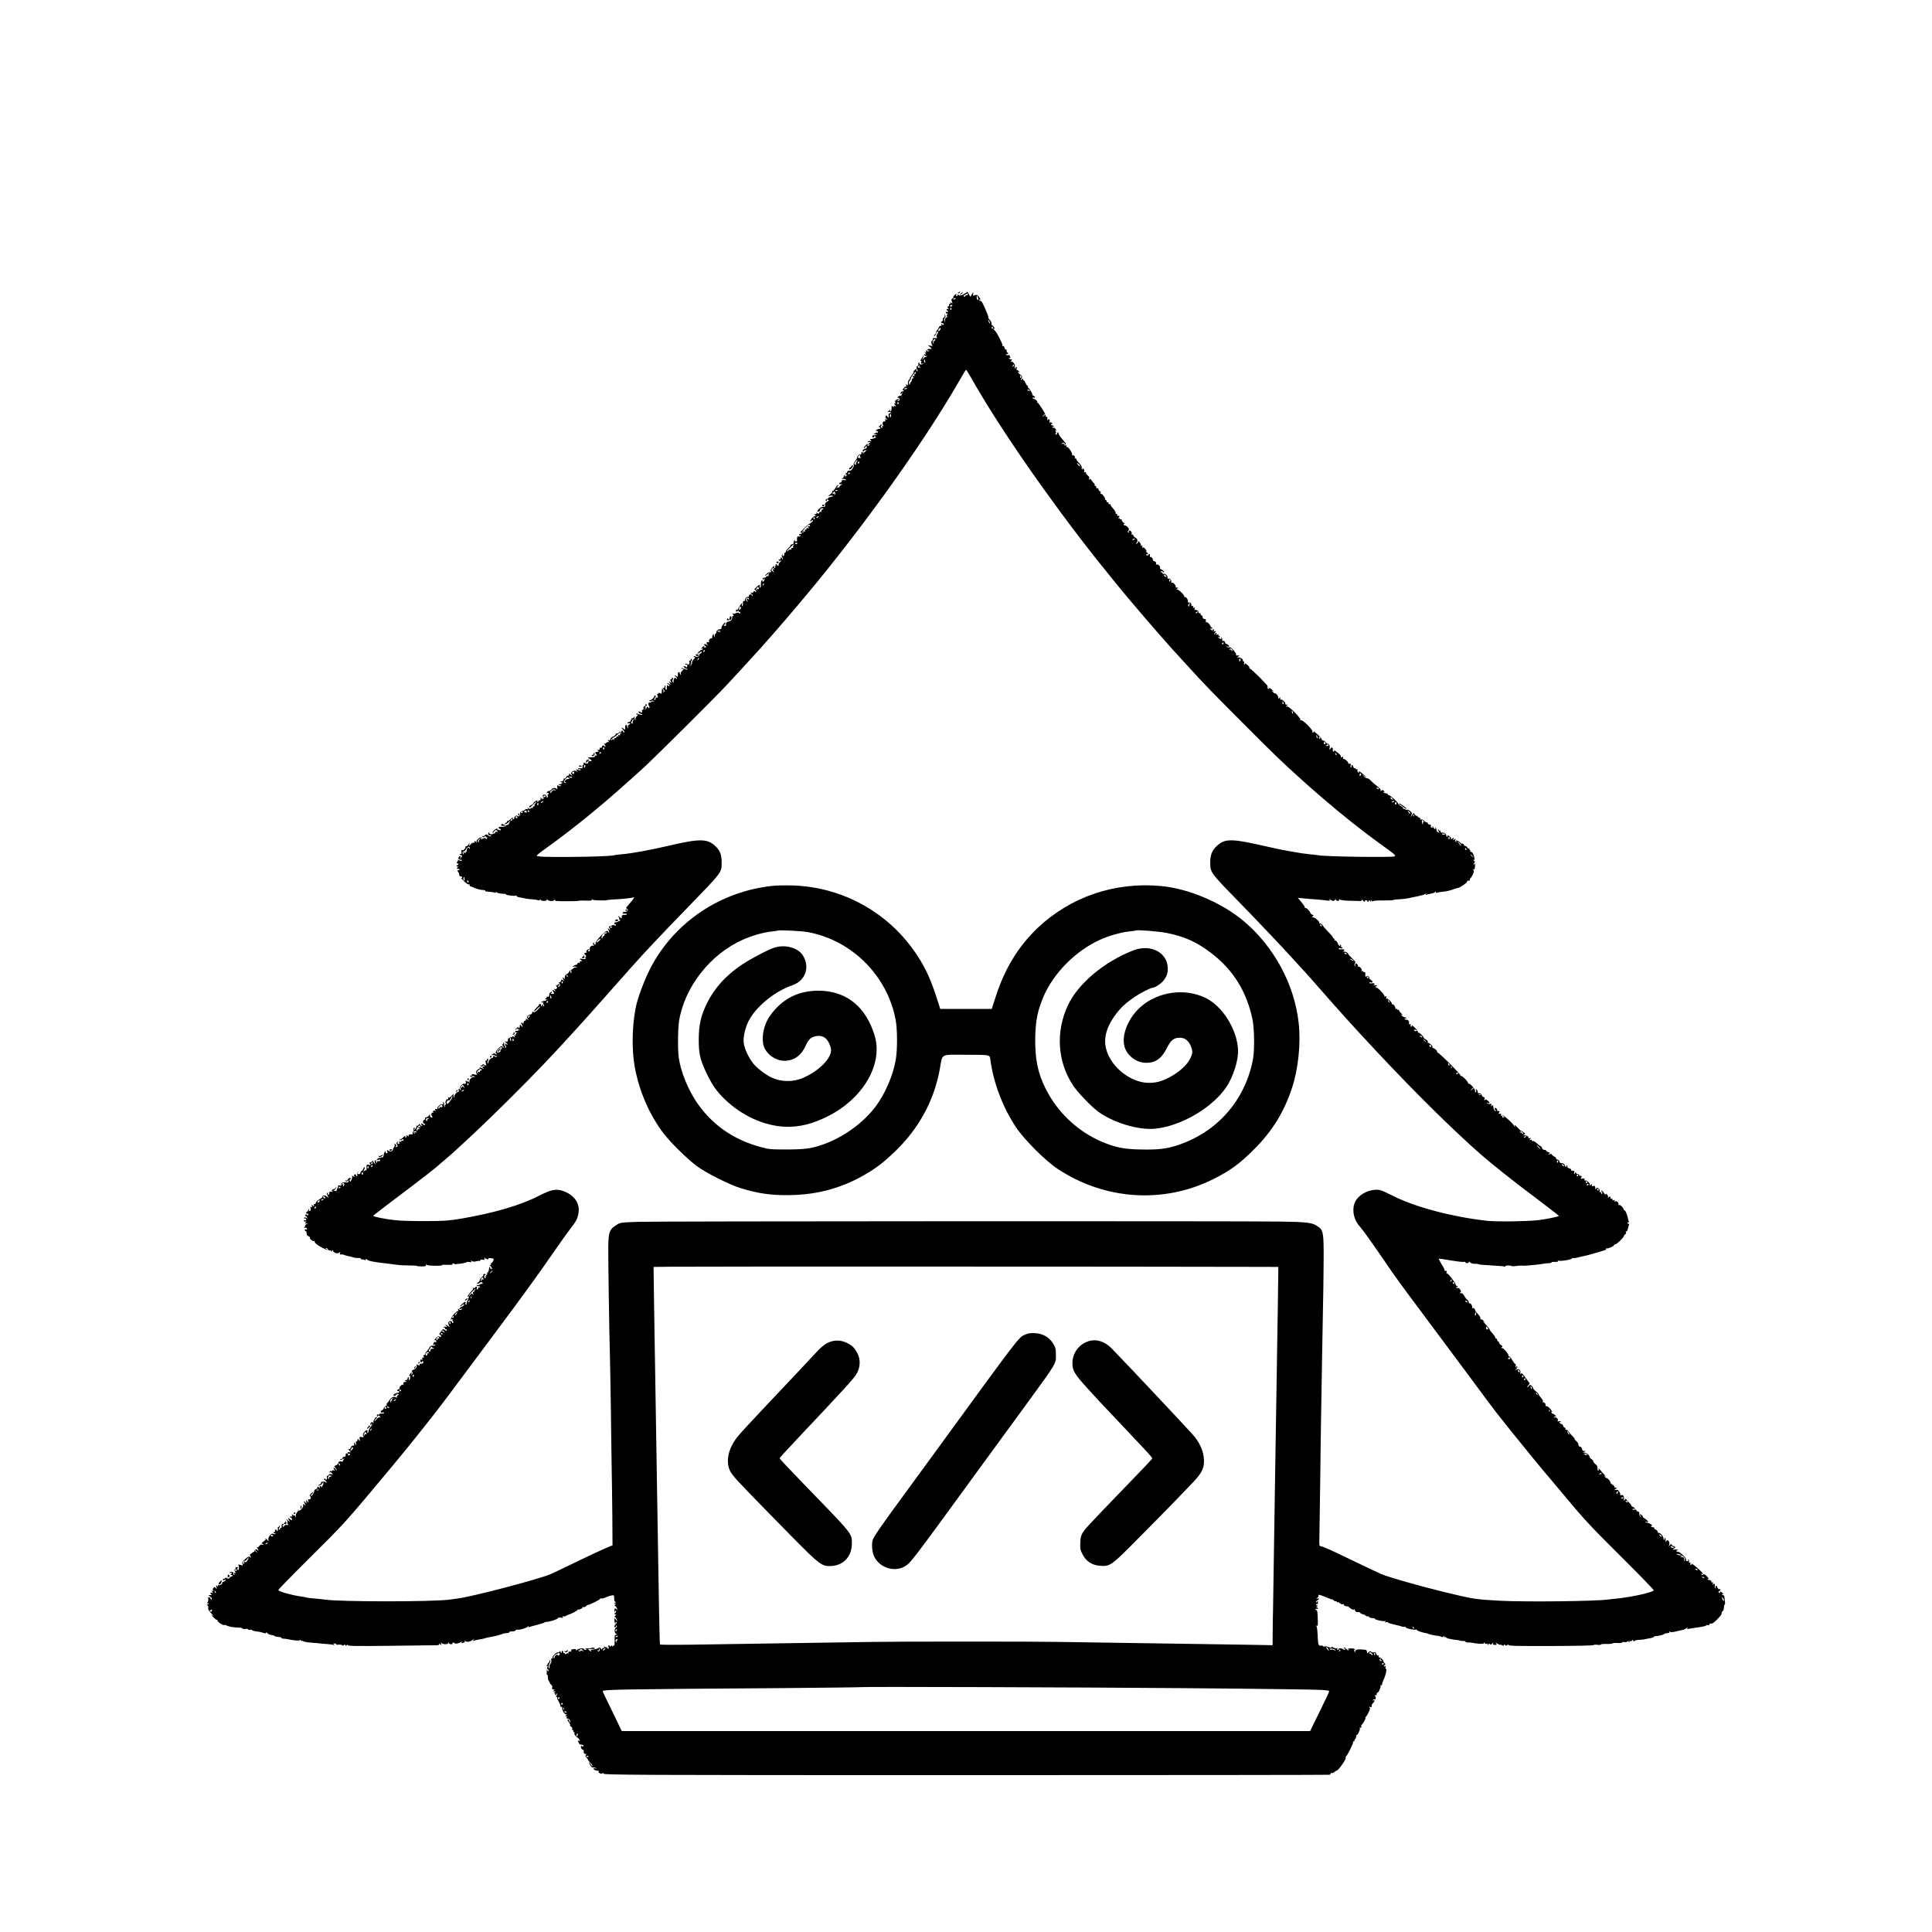 <?xml version="1.0" standalone="no"?>
<!DOCTYPE svg PUBLIC "-//W3C//DTD SVG 20010904//EN"
 "http://www.w3.org/TR/2001/REC-SVG-20010904/DTD/svg10.dtd">
<svg version="1.0" xmlns="http://www.w3.org/2000/svg"
 width="2048pt" height="2048pt" viewBox="0 0 2048 2048"
 preserveAspectRatio="xMidYMid meet">
<g transform="translate(0,2048) scale(0.1,-0.1)"
fill="#000000" stroke="none">
<path d="M10160 17380 c-9 -6 -10 -10 -3 -10 6 0 15 5 18 10 8 12 4 12 -15 0z"/>
<path d="M10249 17384 c-2 -5 -20 -17 -40 -26 -27 -12 -39 -14 -48 -5 -8 8
-11 8 -11 -1 0 -7 -4 -12 -10 -12 -5 0 -7 7 -3 16 5 14 3 14 -15 -2 -12 -9
-19 -21 -16 -26 3 -4 -2 -11 -10 -14 -12 -4 -13 -11 -5 -31 9 -24 8 -25 -8
-12 -11 9 -14 10 -9 2 4 -7 2 -13 -3 -13 -6 0 -11 -7 -11 -15 0 -8 -5 -15 -11
-15 -8 0 -7 -6 2 -17 8 -10 9 -14 2 -10 -6 4 -14 3 -18 -3 -3 -5 -1 -10 4 -10
6 0 11 -5 11 -11 0 -6 -7 -9 -14 -6 -10 4 -13 1 -9 -8 3 -8 10 -12 17 -8 7 4
7 2 -1 -8 -8 -10 -9 -19 -3 -27 6 -7 7 -10 4 -7 -14 9 -32 -16 -28 -38 4 -21
4 -21 -5 -2 -6 14 -4 25 5 35 9 11 10 20 3 30 -9 12 -10 12 -5 -3 3 -11 0 -20
-10 -24 -8 -3 -13 -12 -10 -19 3 -7 -2 -18 -11 -23 -14 -7 -13 -10 6 -16 11
-3 18 -11 15 -17 -4 -6 -10 -5 -15 3 -7 11 -9 10 -9 -4 0 -10 -5 -15 -10 -12
-6 3 -14 -5 -19 -18 -6 -14 -15 -28 -21 -32 -5 -3 -8 -10 -5 -15 3 -4 -2 -13
-10 -20 -8 -7 -15 -17 -15 -23 0 -6 8 0 17 13 10 14 17 29 15 33 -1 5 2 6 8 2
7 -4 5 -14 -5 -27 -9 -14 -11 -26 -5 -33 6 -8 1 -11 -20 -9 -21 1 -27 -2 -23
-12 3 -8 0 -14 -5 -14 -14 0 -11 -42 3 -53 5 -5 -3 -6 -20 -2 l-30 7 25 -22
c15 -13 19 -21 10 -20 -26 4 -40 0 -40 -11 0 -5 5 -7 12 -3 7 4 8 3 4 -5 -6
-9 -11 -9 -22 0 -12 10 -13 9 -8 -6 6 -14 4 -16 -7 -10 -12 7 -12 6 -1 -7 10
-13 10 -16 0 -14 -7 0 -13 -1 -13 -4 0 -3 -11 -20 -25 -39 -13 -19 -18 -31
-11 -27 10 6 11 3 6 -13 -5 -17 -3 -20 12 -15 14 5 15 4 4 -4 -17 -12 -43 -4
-34 11 3 6 1 7 -6 3 -6 -4 -9 -11 -6 -16 3 -4 -2 -13 -10 -20 -8 -7 -12 -17
-8 -24 11 -17 12 -37 2 -30 -5 3 -7 10 -4 15 9 14 -5 11 -21 -6 -9 -8 -12 -15
-9 -15 4 0 -5 -16 -19 -35 -15 -19 -24 -35 -21 -35 4 0 0 -7 -8 -15 -9 -8 -14
-26 -13 -40 3 -20 1 -23 -11 -14 -11 10 -12 8 -7 -6 4 -10 3 -16 -2 -13 -5 3
-18 -6 -28 -20 -11 -14 -14 -22 -8 -18 7 4 12 2 12 -3 0 -6 -6 -11 -14 -11 -8
0 -17 -7 -20 -16 -6 -15 -4 -15 11 -3 16 12 17 12 6 -2 -7 -9 -10 -19 -6 -23
4 -4 0 -4 -8 -1 -9 3 -22 -2 -30 -11 -8 -10 -9 -15 -3 -11 7 4 14 1 17 -7 6
-16 -1 -26 -17 -26 -6 0 -4 5 4 10 11 7 12 10 2 10 -7 0 -20 -6 -27 -14 -11
-10 -11 -16 -2 -26 9 -10 9 -11 0 -6 -7 4 -13 3 -13 -1 0 -5 6 -15 13 -22 10
-10 8 -11 -7 -5 -15 6 -17 4 -11 -7 8 -12 6 -12 -9 0 -9 8 -16 10 -15 5 4 -24
-2 -54 -12 -54 -5 0 -7 6 -3 13 5 8 2 8 -9 -2 -17 -14 -24 -26 -9 -17 4 2 14
1 22 -5 13 -7 12 -9 -2 -9 -18 0 -22 -10 -18 -40 1 -11 -2 -10 -13 4 -12 17
-14 17 -20 3 -4 -10 1 -21 11 -27 15 -11 15 -11 -2 -6 -14 5 -17 2 -12 -10 4
-11 2 -15 -8 -11 -18 7 -28 -27 -12 -44 8 -9 8 -10 -3 -4 -11 6 -13 4 -8 -8 4
-11 2 -14 -9 -10 -11 4 -12 9 -3 19 8 10 8 14 0 14 -6 0 -11 -5 -11 -11 0 -5
-6 -7 -12 -3 -7 4 -5 -1 4 -12 16 -19 16 -20 -4 -21 -11 -1 -26 -7 -32 -14 -8
-9 -8 -10 0 -6 7 4 15 0 18 -9 4 -12 2 -15 -9 -10 -8 3 -15 1 -15 -5 0 -6 -5
-7 -12 -3 -7 4 -8 3 -4 -4 4 -6 14 -9 24 -6 14 5 14 4 3 -4 -8 -6 -20 -8 -26
-6 -7 3 -15 -1 -18 -9 -3 -7 1 -14 9 -14 7 0 11 4 8 9 -3 4 3 5 13 1 14 -6 13
-9 -12 -19 -17 -7 -34 -9 -40 -6 -5 3 -3 -3 5 -13 9 -11 10 -16 3 -11 -7 4
-21 2 -30 -4 -16 -11 -16 -11 -1 -6 10 3 20 0 24 -6 5 -7 2 -8 -6 -3 -10 6
-12 4 -7 -8 7 -19 -8 -32 -19 -16 -5 8 -3 9 6 4 9 -6 11 -4 5 4 -5 10 -13 7
-30 -10 -12 -13 -20 -26 -18 -29 3 -3 11 3 18 14 13 18 14 18 12 -2 0 -11 -4
-19 -8 -17 -3 3 -14 -2 -24 -9 -14 -10 -15 -15 -5 -21 8 -5 11 -4 7 1 -3 6 4
11 15 11 11 1 19 1 17 0 -2 -1 -15 -11 -28 -22 -14 -11 -21 -14 -17 -7 4 6 2
12 -3 12 -6 0 -11 -7 -11 -16 0 -8 -4 -13 -9 -10 -4 3 -16 -3 -26 -14 -10 -11
-15 -20 -10 -20 4 0 -4 -15 -18 -34 -14 -18 -22 -37 -18 -42 5 -5 1 -21 -8
-35 -16 -27 -20 -29 -46 -29 -8 0 -15 -7 -15 -16 0 -9 -5 -12 -12 -8 -10 6
-10 5 -1 -8 13 -15 8 -28 -11 -28 -6 0 -4 5 4 11 13 9 13 10 0 6 -8 -2 -15 -9
-15 -16 0 -6 -7 -16 -15 -22 -13 -10 -13 -10 1 -6 9 3 22 1 30 -4 12 -8 12
-10 -1 -8 -29 3 -40 -1 -38 -13 2 -7 -4 -12 -12 -13 -8 0 -15 -4 -15 -10 0 -5
9 -9 20 -8 19 3 19 2 -1 -10 -12 -6 -20 -18 -18 -25 1 -7 0 -8 -3 -2 -3 7 -10
7 -21 -2 -12 -9 -11 -6 2 10 11 12 15 22 9 22 -5 0 -18 -15 -28 -34 -11 -19
-23 -32 -28 -29 -6 3 -7 1 -3 -5 3 -5 -6 -19 -21 -31 l-28 -20 28 5 c15 2 27
1 27 -4 0 -4 -10 -8 -22 -9 -11 -1 -24 -7 -28 -13 -4 -7 -11 -11 -16 -10 -5 1
-10 -3 -12 -9 -2 -6 1 -11 8 -11 6 0 8 4 5 10 -4 6 1 7 11 3 15 -5 14 -7 -2
-16 -25 -14 -33 -27 -27 -44 3 -7 -1 -14 -8 -15 -8 0 -19 -2 -26 -2 -18 -2
-53 -38 -47 -48 3 -5 12 -4 20 3 7 6 11 16 7 22 -4 6 -1 7 7 2 9 -5 11 -4 6 3
-5 8 -1 10 10 5 15 -5 15 -7 0 -15 -9 -5 -13 -14 -10 -20 4 -7 2 -8 -5 -4 -6
4 -14 0 -17 -9 -5 -13 -9 -13 -22 -3 -12 10 -14 10 -8 1 5 -9 1 -13 -11 -13
-15 0 -16 -2 -3 -10 13 -9 13 -10 -1 -10 -8 0 -25 -13 -36 -28 -15 -21 -17
-29 -8 -29 8 0 11 5 8 10 -4 6 -1 7 6 3 15 -9 16 -8 -36 -43 -36 -25 -116
-108 -85 -89 6 4 12 2 12 -3 0 -6 -7 -11 -15 -11 -8 0 -15 -5 -15 -11 0 -5 5
-7 12 -3 7 5 8 3 4 -5 -5 -7 -14 -10 -22 -7 -12 5 -20 -18 -15 -46 0 -5 -6 -8
-15 -8 -9 0 -12 5 -8 13 4 7 3 9 -2 4 -5 -5 -10 -13 -10 -18 -1 -5 -2 -13 -3
-19 0 -5 -8 -10 -16 -10 -8 0 -15 -5 -15 -10 0 -6 -11 -20 -25 -32 -14 -12
-25 -28 -25 -35 0 -7 -5 -13 -11 -13 -6 0 -9 -6 -6 -14 3 -8 0 -17 -8 -20 -10
-3 -12 0 -9 12 5 14 4 15 -4 2 -8 -10 -8 -18 0 -27 6 -8 8 -16 4 -20 -3 -3 -6
-1 -6 5 0 7 -5 12 -11 12 -5 0 -7 -4 -4 -10 3 -5 -1 -10 -10 -10 -9 0 -14 -4
-10 -10 3 -5 13 -7 23 -3 10 3 8 -1 -6 -12 -13 -10 -21 -23 -18 -32 3 -8 2
-12 -3 -8 -5 3 -11 2 -14 -2 -2 -5 -2 -2 -1 5 2 6 -1 12 -6 12 -6 0 -10 -9
-10 -20 0 -11 -4 -20 -10 -20 -5 0 -6 8 -3 18 4 9 -5 4 -19 -13 -19 -22 -23
-33 -16 -43 8 -9 7 -11 -4 -7 -9 4 -28 -5 -44 -21 -29 -28 -16 -24 21 5 18 15
19 15 7 0 -6 -9 -8 -20 -4 -24 4 -5 2 -5 -4 -2 -7 4 -17 0 -24 -8 -7 -8 -16
-13 -20 -10 -5 3 -11 1 -14 -4 -4 -5 -1 -13 5 -17 8 -5 9 -3 4 6 -5 9 -4 11 4
6 9 -6 9 -11 0 -22 -12 -15 -23 -19 -15 -6 3 5 0 9 -7 9 -8 0 -11 -15 -11 -39
1 -21 -3 -38 -8 -38 -6 0 -8 7 -4 15 8 22 -8 18 -38 -10 -15 -14 -23 -25 -18
-25 6 0 13 -7 16 -16 5 -14 4 -15 -8 -5 -11 9 -15 8 -19 -4 -4 -9 -13 -12 -24
-8 -15 5 -15 3 2 -10 11 -8 17 -19 12 -23 -4 -4 -7 -2 -7 4 0 7 -7 12 -15 12
-8 0 -15 -7 -15 -16 0 -8 -4 -13 -9 -10 -11 7 -43 -28 -34 -37 3 -4 -1 -7 -9
-7 -10 0 -14 -8 -13 -25 2 -14 -1 -27 -5 -30 -5 -3 -7 5 -5 17 4 21 2 20 -18
-7 -12 -16 -22 -34 -22 -40 0 -5 -9 -9 -20 -8 -11 1 -14 0 -7 -3 6 -3 9 -11 5
-17 -4 -7 1 -6 10 2 12 9 17 10 17 2 0 -7 4 -10 8 -7 5 3 9 -1 9 -9 0 -11 -4
-12 -13 -4 -9 7 -19 7 -34 -1 -11 -6 -26 -8 -33 -4 -8 5 -7 2 2 -9 9 -11 10
-17 2 -17 -6 0 -10 -3 -9 -7 5 -20 -14 -49 -34 -50 -22 -2 -40 -21 -32 -34 2
-4 0 -10 -5 -13 -5 -4 -13 -1 -17 5 -4 7 -3 9 2 6 6 -3 11 3 11 14 2 17 -1 16
-20 -8 -12 -15 -21 -33 -19 -40 2 -7 -6 -13 -16 -13 -11 0 -25 -7 -32 -15 -7
-8 -9 -15 -6 -15 4 0 1 -7 -8 -15 -8 -9 -13 -23 -10 -33 5 -14 4 -14 -4 -2 -6
8 -8 18 -5 24 3 5 1 6 -5 2 -7 -4 -12 -17 -12 -28 0 -12 -3 -19 -6 -15 -10 10
-36 -22 -28 -35 5 -8 2 -9 -9 -5 -20 8 -23 -12 -4 -33 6 -8 2 -6 -10 3 -13 11
-23 14 -27 8 -4 -5 1 -14 10 -19 15 -8 15 -10 0 -15 -10 -4 -15 -3 -11 3 10
17 -12 11 -26 -7 -10 -11 -10 -14 -1 -9 6 4 12 2 12 -3 0 -6 -7 -11 -15 -11
-8 0 -15 -5 -15 -11 0 -5 -5 -7 -12 -3 -7 4 -8 3 -4 -4 4 -7 2 -12 -5 -12 -7
0 -9 -3 -6 -7 4 -3 15 1 25 10 15 14 19 14 19 3 0 -8 -5 -14 -11 -13 -5 1 -10
-4 -11 -11 0 -19 -27 -33 -41 -21 -8 7 -15 6 -20 -2 -4 -8 -3 -9 4 -5 18 11
14 -3 -7 -26 -11 -11 -17 -26 -15 -32 3 -7 -3 -19 -13 -27 -16 -13 -17 -12 -4
4 8 9 11 20 8 24 -4 3 -2 12 4 19 7 8 7 14 -1 19 -6 4 -9 1 -8 -7 2 -7 -2 -12
-9 -11 -7 2 -10 -4 -7 -12 9 -22 -5 -38 -21 -25 -10 8 -15 8 -21 -1 -4 -7 -3
-9 4 -5 16 10 26 -14 12 -27 -7 -7 -10 -7 -7 -2 3 6 -3 12 -14 12 -17 2 -17 0
-5 -13 8 -8 20 -14 27 -14 7 0 9 -3 6 -7 -4 -3 -18 0 -32 7 -14 7 -28 10 -32
7 -3 -4 2 -7 12 -7 17 0 17 -2 -3 -20 -13 -12 -19 -27 -16 -38 5 -13 4 -14 -4
-3 -6 8 -9 19 -8 25 2 6 1 8 -1 3 -3 -4 -8 -5 -12 -3 -4 3 -6 -9 -5 -25 2 -25
0 -28 -12 -18 -8 7 -17 9 -21 5 -3 -3 -2 -6 4 -6 6 0 14 -7 17 -16 5 -14 4
-15 -8 -5 -11 9 -15 8 -21 -6 -5 -10 -7 -25 -6 -33 2 -13 1 -13 -8 0 -6 9 -6
18 0 26 7 8 6 14 -1 19 -6 4 -9 1 -8 -7 2 -7 -3 -12 -10 -10 -10 2 -10 -2 -1
-20 12 -22 11 -22 -6 -8 -17 14 -18 14 -5 -10 12 -23 12 -24 -4 -11 -9 8 -19
11 -23 7 -3 -3 -2 -6 4 -6 6 0 14 -7 17 -16 5 -14 4 -15 -9 -4 -12 10 -15 9
-16 -6 -1 -11 -1 -22 0 -26 0 -5 -4 -8 -9 -8 -6 0 -8 12 -6 26 3 15 2 23 -2
19 -4 -3 -7 -12 -7 -18 0 -7 -7 -12 -15 -12 -10 0 -15 -10 -15 -32 0 -27 -2
-30 -17 -22 -12 7 -18 6 -18 -1 0 -6 -4 -8 -10 -5 -7 4 -7 -2 0 -19 7 -20 6
-24 -5 -19 -9 3 -15 -1 -15 -11 0 -9 -5 -16 -11 -16 -7 0 -6 9 4 23 12 19 13
24 2 24 -8 0 -12 -3 -10 -7 7 -11 -40 -51 -50 -43 -4 5 -5 2 -1 -5 5 -9 12
-10 20 -3 8 7 17 6 26 -1 12 -8 12 -9 -2 -4 -10 3 -20 1 -24 -5 -3 -6 -12 -8
-18 -6 -15 6 -17 -23 -4 -40 5 -7 5 -14 -2 -18 -6 -4 -9 -3 -8 2 2 4 -2 9 -7
11 -6 1 -10 -3 -10 -10 0 -6 -7 -13 -15 -15 -13 -4 -13 -3 0 6 13 9 13 11 1
11 -11 0 -10 4 4 13 14 11 15 16 5 22 -8 5 -11 4 -7 -2 4 -6 0 -14 -8 -17 -8
-3 -15 -9 -14 -13 3 -20 -2 -34 -11 -28 -5 3 -7 0 -4 -8 3 -8 0 -18 -7 -23 -7
-4 -10 -3 -6 2 3 6 -3 11 -14 11 -17 2 -17 0 -5 -13 8 -8 20 -14 27 -14 7 0
10 -3 6 -6 -3 -4 -14 -3 -24 1 -28 13 -44 14 -37 4 3 -5 11 -6 17 -3 7 4 2 -3
-10 -15 -14 -13 -20 -28 -17 -39 5 -13 4 -14 -4 -3 -6 8 -8 21 -5 30 3 12 2
12 -7 -2 -6 -9 -16 -14 -22 -11 -7 4 -8 2 -4 -4 4 -7 2 -12 -4 -12 -6 0 -8 -4
-5 -10 3 -5 -1 -10 -9 -10 -8 0 -18 -5 -22 -12 -5 -8 -2 -9 9 -5 10 3 17 2 17
-2 0 -5 -7 -11 -15 -15 -9 -3 -12 -12 -8 -23 3 -10 3 -15 -1 -11 -4 3 -9 13
-10 22 -4 27 -20 13 -19 -17 0 -26 -1 -27 -18 -11 -22 20 -26 9 -4 -12 8 -9
15 -20 15 -27 0 -6 -7 -2 -15 9 -9 12 -14 14 -15 6 0 -7 -4 -11 -9 -8 -5 3
-14 -1 -21 -9 -7 -8 -16 -13 -20 -10 -4 3 -11 -2 -14 -10 -3 -9 -17 -20 -31
-25 -14 -5 -25 -17 -25 -26 0 -11 -5 -14 -16 -10 -15 6 -15 4 -3 -11 8 -9 9
-14 2 -10 -6 4 -18 1 -26 -7 -8 -8 -18 -12 -23 -8 -5 4 -2 -1 5 -11 8 -9 11
-20 7 -24 -3 -3 -6 -2 -6 4 0 5 -7 10 -15 10 -8 0 -15 -7 -15 -15 0 -8 -6 -12
-14 -9 -10 4 -13 1 -9 -9 3 -9 -1 -14 -13 -14 -16 0 -17 -2 -4 -10 12 -8 11
-10 -7 -10 -26 0 -29 -10 -10 -29 10 -10 9 -12 -3 -9 -8 2 -14 -2 -13 -8 1 -6
-8 -11 -20 -11 -12 -1 -31 -1 -42 -2 -19 -2 -19 -3 3 -13 20 -10 31 -29 15
-27 -20 3 -34 -2 -29 -10 9 -13 -16 -20 -36 -9 -14 7 -16 5 -11 -8 4 -11 2
-15 -4 -11 -6 4 -9 -3 -8 -16 2 -20 -2 -23 -26 -21 -16 1 -26 -2 -23 -7 3 -5
9 -7 14 -4 5 3 11 1 15 -4 6 -11 -27 -7 -48 5 -6 4 -3 -3 8 -17 11 -13 13 -18
5 -11 -19 17 -45 15 -61 -4 -10 -13 -10 -17 2 -25 8 -5 9 -9 4 -9 -6 0 -17 6
-24 13 -10 10 -12 9 -9 -3 2 -8 -2 -14 -9 -13 -7 2 -17 -6 -23 -17 -6 -12 -16
-18 -23 -14 -7 4 -9 4 -5 -1 11 -11 -12 -36 -25 -28 -6 3 -7 1 -3 -6 4 -6 13
-9 19 -5 7 3 3 -1 -7 -10 -10 -8 -23 -13 -29 -9 -6 3 -7 1 -3 -6 4 -6 12 -8
18 -5 7 4 8 2 4 -4 -5 -8 -13 -9 -25 -2 -16 8 -17 6 -14 -18 3 -16 1 -22 -4
-16 -13 17 -47 13 -61 -8 -7 -10 -17 -16 -22 -13 -4 3 -14 -3 -21 -12 -8 -10
-9 -14 -2 -10 6 4 14 3 18 -3 3 -5 2 -10 -4 -10 -6 0 -8 -6 -5 -14 3 -8 1 -17
-4 -20 -5 -3 -9 2 -8 10 1 18 -30 28 -40 13 -3 -6 0 -17 8 -26 9 -12 9 -15 1
-9 -8 4 -13 2 -14 -6 0 -7 -4 -4 -9 7 -8 19 -9 19 -9 -3 -1 -13 -5 -20 -11
-17 -5 3 -10 1 -10 -4 0 -6 -5 -11 -11 -11 -5 0 -7 5 -3 11 4 8 0 7 -15 -1
-12 -6 -25 -18 -27 -25 -3 -8 -14 -17 -25 -20 -10 -4 -19 -13 -19 -21 0 -10
13 -2 34 20 18 20 37 36 40 36 4 0 0 -7 -8 -16 -9 -8 -14 -20 -10 -25 3 -5 0
-8 -8 -7 -7 2 -12 -3 -10 -10 1 -8 -2 -11 -7 -8 -5 4 -13 2 -16 -4 -5 -8 -12
-7 -23 2 -13 11 -14 11 -7 -1 6 -11 4 -13 -8 -8 -9 3 -17 1 -19 -4 -2 -6 -10
-11 -18 -12 -25 -4 -42 -18 -36 -32 6 -18 -20 -40 -29 -25 -9 14 -35 -6 -35
-27 0 -8 -5 -11 -10 -8 -6 4 -7 12 -4 18 4 7 -6 0 -23 -16 -16 -15 -33 -24
-38 -20 -4 5 -5 3 -1 -4 3 -7 -1 -13 -11 -15 -13 -2 -14 -6 -6 -11 7 -4 21 2
33 15 l22 23 -13 -27 c-6 -15 -15 -25 -19 -23 -4 3 -13 -1 -19 -9 -7 -8 -26
-13 -45 -11 -25 1 -33 -2 -29 -12 3 -7 8 -11 12 -8 4 2 8 -2 8 -10 0 -10 -4
-12 -12 -5 -7 5 -16 6 -20 2 -5 -4 -5 -2 -2 5 4 6 1 10 -7 9 -15 -2 -46 -31
-46 -43 1 -4 9 1 18 13 15 18 20 19 31 7 11 -12 10 -14 -5 -11 -12 2 -18 -2
-16 -10 1 -8 -2 -11 -7 -8 -5 4 -12 2 -15 -3 -3 -5 -15 -7 -26 -4 -11 3 -17
10 -13 16 3 6 1 7 -5 3 -6 -4 -9 -13 -6 -21 4 -8 10 -13 14 -10 5 3 11 1 14
-4 8 -13 -19 -8 -37 7 -11 10 -17 9 -27 -3 -7 -8 -17 -12 -23 -8 -6 3 -7 1 -3
-6 6 -9 11 -9 22 0 11 9 14 9 14 0 0 -7 4 -9 10 -6 6 3 7 -1 3 -10 -4 -12 -8
-13 -13 -5 -6 9 -13 9 -28 1 -15 -8 -23 -8 -28 1 -5 7 -3 8 6 3 9 -5 11 -4 6
3 -5 9 -14 7 -31 -5 -25 -19 -30 -32 -17 -49 4 -5 -1 -1 -11 9 -15 17 -17 17
-17 3 0 -10 -5 -14 -11 -10 -7 4 -20 -4 -31 -17 -17 -21 -19 -21 -14 -4 l6 20
-16 -20 c-8 -11 -20 -19 -25 -17 -6 1 -8 -2 -5 -6 7 -12 -28 -44 -38 -35 -4 5
-7 4 -6 -2 5 -25 -1 -46 -12 -39 -7 4 -8 3 -4 -5 4 -6 11 -9 16 -6 4 3 7 -3 6
-12 -2 -9 -9 -19 -17 -21 -11 -3 -12 -2 -1 6 11 7 11 10 -3 15 -9 4 -13 3 -10
-3 3 -6 1 -10 -5 -10 -7 0 -6 -5 2 -14 7 -8 16 -12 20 -10 4 2 9 0 12 -5 7
-11 -13 -9 -33 3 -10 6 -12 5 -7 -2 4 -7 3 -12 -2 -12 -5 0 -9 -7 -9 -15 0 -8
4 -12 9 -9 4 3 8 0 8 -5 0 -6 -4 -11 -10 -11 -5 0 -10 -5 -10 -11 0 -5 6 -7
12 -3 9 5 9 2 -1 -9 -12 -15 -11 -17 3 -17 9 0 16 -5 16 -11 0 -5 -5 -7 -10
-4 -12 7 -14 -8 -3 -19 5 -4 9 -12 9 -17 1 -5 2 -13 3 -19 0 -5 8 -10 16 -10
8 0 15 -5 15 -11 0 -5 -6 -7 -12 -3 -7 3 6 -12 29 -36 23 -23 47 -39 53 -35 6
4 9 1 8 -6 -2 -7 2 -14 7 -14 6 -1 28 -10 50 -20 22 -9 56 -18 77 -19 20 0 34
-4 32 -8 -3 -5 5 -9 18 -9 42 -3 66 -6 83 -12 11 -5 14 -3 9 6 -5 8 -2 7 9 -2
10 -7 37 -14 61 -15 24 0 42 -4 40 -7 -5 -9 95 -21 108 -13 6 4 8 3 5 -3 -4
-6 9 -13 31 -16 20 -3 48 -8 62 -12 14 -3 48 -7 77 -9 28 -2 56 -7 62 -10 5
-3 12 0 14 6 4 10 6 10 6 1 1 -8 15 -13 37 -13 25 0 33 3 28 13 -6 9 -5 9 7 0
22 -18 63 -20 77 -3 8 8 11 9 7 3 -3 -7 0 -14 7 -14 40 -4 238 -3 238 1 0 3
34 4 75 3 58 -2 74 1 68 10 -5 9 -4 9 8 0 11 -9 154 -12 154 -4 0 1 32 4 71 6
87 4 196 16 207 22 18 11 4 -15 -28 -52 -19 -22 -39 -45 -44 -52 -7 -8 -5 -13
6 -17 22 -9 -4 -39 -29 -33 -10 3 -16 1 -13 -3 3 -5 -1 -11 -7 -13 -7 -3 2 -4
19 -3 18 2 30 -1 27 -6 -3 -5 -11 -8 -17 -7 -28 3 -37 -2 -37 -22 0 -19 -1
-19 -16 -5 -19 19 -31 21 -15 3 6 -8 8 -17 4 -20 -3 -4 0 -7 8 -7 9 -1 7 -5
-6 -13 -20 -11 -25 -13 -45 -16 -5 0 -10 -6 -10 -12 0 -5 4 -8 8 -5 5 3 9 -2
9 -10 0 -10 -4 -11 -10 -5 -6 6 -17 7 -26 2 -15 -9 -24 -11 -36 -11 -3 0 0
-10 6 -22 12 -22 11 -22 -6 -8 -17 14 -18 14 -6 -8 7 -13 10 -26 7 -30 -3 -3
-6 0 -6 6 0 7 -8 12 -17 12 -25 0 -125 -110 -120 -131 3 -12 0 -16 -9 -12 -8
3 -11 10 -7 16 3 6 1 7 -6 3 -9 -6 -9 -11 0 -22 9 -12 9 -13 -3 -9 -15 6 -40
-15 -37 -31 4 -22 -2 -35 -12 -28 -8 4 -7 9 2 15 8 5 9 9 3 9 -6 0 -17 -7 -24
-15 -10 -12 -10 -15 1 -16 8 -1 3 -4 -10 -8 -23 -6 -23 -7 -7 -24 10 -9 13
-17 7 -17 -6 0 -8 -7 -5 -15 5 -12 -1 -14 -31 -10 -35 4 -37 3 -19 -10 18 -14
18 -14 1 -15 -11 0 -15 -4 -11 -12 5 -8 2 -9 -9 -5 -10 4 -16 2 -14 -5 1 -7
-7 -14 -18 -16 -11 -2 -24 -9 -30 -14 -7 -8 -5 -9 6 -5 9 3 22 1 30 -5 11 -8
11 -9 -3 -4 -10 3 -25 -3 -34 -12 -10 -9 -20 -15 -23 -13 -3 2 -11 -7 -18 -20
-7 -13 -18 -24 -24 -24 -14 0 -29 -36 -21 -50 3 -5 -3 -3 -13 5 -17 14 -18 14
-5 -10 12 -22 12 -24 -3 -12 -13 11 -16 10 -22 -8 -4 -12 -11 -17 -18 -13 -7
4 -7 0 1 -10 15 -17 9 -37 -11 -37 -7 0 -6 4 3 10 8 5 11 13 6 17 -5 4 -11 2
-13 -5 -3 -6 -10 -9 -16 -5 -9 5 -9 3 0 -8 15 -19 1 -45 -18 -33 -10 6 -10 3
1 -11 14 -17 14 -18 -8 -6 -23 12 -23 12 -8 -11 14 -22 14 -23 -12 -24 -15 -1
-21 1 -14 3 6 3 12 9 12 15 0 6 -6 6 -15 -2 -8 -6 -14 -15 -13 -18 3 -23 -4
-33 -18 -28 -8 3 -12 2 -9 -4 3 -6 1 -10 -4 -10 -6 0 -11 -5 -11 -11 0 -5 5
-7 12 -3 7 4 8 3 4 -4 -4 -7 -15 -12 -24 -12 -9 0 -24 -5 -32 -11 -12 -9 -11
-10 5 -4 11 3 16 3 12 -1 -4 -4 -2 -13 5 -21 6 -7 8 -16 4 -20 -3 -3 -6 -1 -6
5 0 7 -5 12 -11 12 -5 0 -7 -5 -3 -12 4 -7 3 -8 -5 -4 -6 4 -9 11 -7 15 3 4
-1 8 -9 8 -8 0 -13 -2 -10 -5 2 -3 -9 -17 -25 -32 -17 -16 -30 -33 -30 -39 0
-6 13 3 29 19 15 17 32 30 37 30 4 0 -7 -15 -26 -34 -28 -27 -38 -32 -49 -23
-8 7 -12 8 -9 2 3 -5 0 -16 -8 -23 -8 -7 -14 -10 -14 -6 0 4 -9 -1 -20 -11
-19 -17 -19 -19 -3 -39 10 -12 11 -15 3 -8 -17 14 -34 16 -25 2 3 -5 -1 -10
-9 -10 -10 0 -16 -9 -17 -22 0 -13 -3 -17 -6 -10 -2 6 -9 12 -14 12 -6 0 -6
-8 1 -19 15 -29 12 -38 -5 -15 -14 19 -14 18 -15 -3 0 -13 -5 -23 -11 -23 -5
0 -7 6 -3 13 4 6 -2 3 -14 -7 -25 -21 -31 -36 -7 -16 11 9 15 9 15 1 0 -7 5
-9 13 -5 7 4 9 3 4 -2 -5 -5 -13 -10 -18 -10 -5 -1 -13 -2 -19 -3 -5 0 -10 -5
-10 -11 0 -5 8 -7 18 -4 16 5 16 5 -1 -6 -9 -6 -14 -16 -11 -22 5 -7 2 -8 -6
-3 -10 6 -12 4 -6 -10 5 -15 4 -16 -9 -5 -11 9 -15 9 -15 1 0 -7 -4 -10 -9 -6
-5 3 -12 1 -16 -5 -4 -6 -10 -8 -14 -6 -4 3 -7 -5 -7 -17 1 -17 -4 -21 -19
-19 -20 4 -20 4 0 -11 11 -9 17 -19 12 -23 -4 -4 -7 -2 -7 5 0 7 -5 9 -10 6
-8 -5 -8 -11 0 -20 8 -10 8 -15 -1 -21 -7 -4 -9 -3 -5 4 3 6 2 13 -4 17 -6 4
-8 10 -5 15 3 5 0 12 -6 16 -8 4 -9 3 -5 -4 4 -7 2 -12 -5 -12 -8 0 -8 -4 1
-15 7 -9 10 -18 6 -22 -3 -3 -6 -1 -6 5 0 20 -25 13 -50 -13 -26 -28 -35 -55
-17 -55 5 0 7 -3 4 -6 -4 -4 -13 -1 -22 6 -11 9 -15 9 -15 1 0 -7 -5 -9 -12
-5 -7 4 -8 3 -4 -5 4 -6 11 -9 16 -6 5 3 11 1 15 -5 4 -6 11 -7 17 -4 7 4 8 2
4 -5 -6 -9 -11 -9 -21 -1 -8 7 -15 7 -19 1 -3 -5 -3 -11 1 -14 5 -2 2 -2 -4
-1 -19 5 -52 -36 -46 -55 4 -13 3 -14 -5 -1 -7 9 -8 18 -1 26 7 8 6 14 -1 19
-6 4 -9 1 -8 -7 2 -7 -2 -12 -9 -11 -8 2 -9 -6 -3 -27 8 -28 7 -29 -13 -19
-16 9 -22 9 -25 0 -2 -6 -9 -8 -14 -5 -7 4 -8 2 -4 -5 6 -9 11 -9 21 -1 10 8
15 8 21 -1 4 -7 3 -9 -4 -5 -6 3 -13 2 -17 -4 -3 -5 -1 -10 6 -10 7 0 10 -3 7
-6 -4 -3 -16 0 -28 6 -15 8 -20 8 -16 1 4 -6 3 -11 -3 -11 -5 0 -17 -7 -25
-16 -12 -11 -13 -20 -6 -34 9 -17 7 -18 -20 -10 -21 6 -29 5 -27 -3 1 -7 -4
-11 -11 -9 -8 1 -11 -2 -7 -8 5 -7 11 -8 19 -1 8 7 17 6 26 -1 13 -8 12 -9 -1
-5 -23 7 -60 -29 -53 -51 5 -14 4 -15 -5 -2 -6 8 -11 11 -11 6 0 -5 -6 -3 -14
3 -12 10 -13 8 -9 -8 5 -18 -7 -28 -21 -18 -2 1 -13 -7 -25 -17 -15 -14 -18
-22 -10 -32 7 -9 6 -14 -2 -20 -8 -4 -9 -3 -5 4 4 7 2 12 -3 12 -12 0 -15 -26
-3 -33 4 -2 2 -3 -4 -1 -19 4 -54 -35 -48 -54 5 -13 4 -14 -4 -3 -6 8 -8 21
-5 30 4 9 -4 4 -16 -12 -13 -15 -27 -25 -32 -21 -5 3 -8 0 -7 -8 2 -7 -2 -12
-9 -11 -14 3 -27 -32 -18 -47 3 -5 2 -10 -4 -10 -6 0 -8 -8 -5 -18 5 -13 4
-14 -4 -3 -6 8 -8 20 -5 27 2 6 0 15 -6 19 -7 4 -8 0 -4 -11 4 -12 3 -15 -6
-10 -15 10 -63 -32 -54 -47 4 -6 0 -8 -10 -4 -20 7 -23 -8 -4 -17 6 -3 2 -3
-10 0 -21 5 -33 -9 -15 -19 4 -2 1 -2 -6 -1 -18 5 -27 -23 -13 -40 10 -12 9
-14 -6 -12 -11 2 -17 10 -15 22 3 18 3 18 -11 -1 -9 -11 -21 -20 -29 -20 -7 0
-13 -7 -13 -15 -1 -8 -6 -14 -12 -13 -5 1 -10 -8 -9 -20 1 -12 8 -21 15 -19 7
1 9 -2 6 -9 -5 -8 -10 -8 -18 0 -17 17 -31 13 -17 -4 11 -13 10 -14 -4 -9 -9
3 -16 11 -16 18 0 6 -5 3 -11 -7 -6 -9 -15 -14 -21 -11 -6 4 -8 3 -5 -3 4 -6
-1 -19 -9 -29 -14 -17 -15 -17 -10 -1 4 11 2 16 -5 12 -6 -4 -8 -13 -5 -21 3
-7 1 -16 -5 -20 -6 -3 -8 -12 -5 -19 3 -9 -3 -12 -20 -10 -16 1 -24 -3 -24
-14 0 -14 -2 -14 -10 -1 -8 13 -10 12 -10 -2 0 -10 -4 -18 -10 -18 -5 0 -7 7
-3 16 3 9 -6 4 -20 -10 -14 -14 -32 -26 -38 -26 -7 0 -10 -3 -7 -6 4 -3 15 -1
25 5 15 7 20 7 20 -4 0 -7 -7 -11 -15 -7 -10 3 -13 1 -8 -6 5 -8 1 -10 -10 -5
-13 5 -16 2 -12 -9 4 -9 0 -15 -8 -15 -9 0 -13 6 -9 16 5 13 4 13 -6 4 -9 -9
-9 -16 -1 -26 12 -14 6 -27 -12 -27 -7 0 -7 3 0 8 8 5 7 11 -4 22 -14 13 -15
12 -9 -3 3 -9 0 -23 -8 -31 -8 -7 -12 -16 -9 -18 2 -3 -2 -11 -10 -17 -11 -10
-20 -10 -36 -1 -20 11 -21 10 -15 -9 5 -16 3 -20 -9 -15 -9 3 -13 11 -9 18 4
8 3 8 -5 1 -7 -6 -13 -22 -14 -36 -1 -14 -7 -26 -13 -27 -28 -3 -46 -9 -58
-21 -10 -11 -8 -12 11 -6 13 4 22 2 22 -4 0 -6 -3 -10 -7 -10 -21 3 -33 -2
-27 -13 4 -7 3 -8 -5 -4 -6 4 -9 12 -6 17 4 5 1 9 -4 9 -15 0 -14 -23 2 -40 6
-8 2 -6 -10 4 -13 10 -20 24 -16 30 4 6 -3 3 -14 -7 -11 -9 -24 -14 -28 -10
-5 5 -3 -1 5 -11 14 -18 13 -19 -11 -14 -23 4 -25 2 -24 -29 1 -18 0 -31 -3
-28 -3 3 -12 -1 -20 -8 -13 -10 -14 -9 -3 11 7 13 10 26 7 29 -3 3 -9 -3 -13
-13 -3 -10 -12 -23 -20 -27 -7 -4 -13 -14 -13 -21 0 -7 -7 -13 -15 -13 -17 0
-20 13 -5 20 6 3 5 4 -2 3 -7 -2 -12 -13 -11 -25 2 -11 -2 -21 -8 -21 -5 0 -7
5 -4 10 3 6 -1 10 -10 10 -12 0 -15 -5 -11 -16 6 -15 4 -15 -11 -3 -9 8 -14
10 -11 4 3 -5 1 -23 -6 -40 -10 -25 -13 -26 -19 -12 -4 10 -3 16 1 13 5 -3 9
1 9 8 0 18 -24 9 -31 -10 -3 -9 -11 -12 -17 -8 -8 4 -9 3 -5 -5 6 -9 11 -9 22
0 12 10 13 9 8 -5 -4 -11 -13 -14 -30 -10 -27 7 -58 -12 -47 -29 4 -6 -2 -8
-16 -4 -13 3 -20 3 -17 0 3 -3 0 -15 -6 -27 -7 -11 -11 -24 -10 -28 2 -9 -26
-4 -35 7 -4 4 -3 5 4 1 7 -4 17 3 23 16 10 21 10 21 -3 6 -8 -10 -16 -15 -19
-13 -3 3 -11 -2 -19 -12 -12 -14 -12 -16 0 -8 9 5 12 4 7 -3 -4 -6 -13 -9 -21
-5 -10 3 -15 -2 -15 -17 0 -12 -4 -18 -10 -15 -6 4 -7 11 -4 17 4 7 2 8 -4 4
-9 -5 -9 -13 -2 -26 14 -26 12 -37 -2 -17 -13 17 -55 17 -51 0 1 -5 -13 -17
-32 -27 -18 -10 -36 -27 -38 -38 -3 -11 -10 -17 -16 -13 -7 4 -8 -1 -4 -12 6
-16 5 -16 -10 -4 -15 12 -17 12 -11 -4 6 -14 4 -16 -6 -10 -10 6 -12 2 -8 -18
3 -15 2 -24 -3 -22 -4 3 -10 -1 -13 -7 -3 -7 -4 -2 -1 12 5 25 5 25 -6 3 -7
-13 -16 -23 -21 -23 -5 0 -6 -5 -3 -10 4 -6 10 -8 14 -6 4 3 8 -1 8 -9 0 -11
-4 -12 -13 -4 -8 7 -14 7 -19 -1 -3 -5 -2 -10 3 -10 6 0 13 -7 16 -16 5 -14 4
-15 -8 -5 -11 9 -16 9 -22 0 -4 -7 -3 -9 3 -6 6 4 14 0 17 -9 4 -12 2 -15 -9
-10 -8 3 -15 1 -15 -4 0 -6 8 -10 18 -10 14 0 15 -2 2 -10 -12 -8 -12 -10 5
-11 l20 0 -20 -9 c-11 -5 -16 -9 -11 -9 5 -1 3 -8 -4 -16 -11 -13 -10 -14 2
-10 9 4 18 0 21 -9 4 -10 1 -13 -9 -9 -7 3 -14 0 -14 -6 0 -6 5 -11 10 -11 6
0 10 -11 10 -24 0 -16 7 -27 20 -31 11 -4 18 -10 15 -14 -7 -12 32 -44 43 -37
5 3 9 -1 8 -10 0 -10 22 -29 59 -50 54 -30 102 -48 65 -24 -10 7 -11 10 -2 10
7 0 15 -7 19 -16 3 -8 12 -13 19 -10 8 3 14 0 14 -7 0 -8 4 -6 10 3 7 10 10
11 10 2 0 -21 47 -37 65 -22 13 11 14 10 9 -4 -5 -14 -2 -17 12 -15 10 2 24 0
30 -3 6 -4 25 -10 42 -13 17 -3 42 -9 55 -14 13 -5 38 -8 55 -7 17 1 29 -2 26
-6 -3 -4 1 -8 10 -8 8 0 22 -3 32 -7 12 -5 15 -3 9 6 -5 9 0 8 16 -2 29 -18
51 -22 214 -42 22 -2 65 -8 95 -12 30 -5 92 -8 137 -8 46 0 83 -2 83 -5 0 -3
23 -5 50 -5 39 0 49 3 45 14 -4 11 -2 11 8 2 14 -11 170 -13 163 -2 -2 3 23 4
56 3 35 -2 58 0 55 5 -4 5 0 10 8 10 8 0 12 -3 10 -6 -2 -4 28 -2 65 3 38 5
67 12 65 16 -2 3 10 4 27 2 24 -4 29 -2 23 9 -7 11 -6 12 6 2 11 -9 25 -10 47
-4 17 5 33 7 36 3 3 -3 6 0 6 7 0 7 10 10 26 7 21 -4 25 -2 19 12 -5 14 -4 15
6 5 14 -14 43 -18 35 -5 -2 4 11 6 29 4 31 -4 33 -6 23 -28 -6 -13 -15 -24
-20 -24 -5 0 -6 -4 -3 -10 3 -5 0 -10 -7 -10 -9 0 -9 -3 -2 -8 6 -4 13 -15 17
-24 4 -12 2 -15 -8 -11 -8 3 -12 9 -9 14 3 5 1 9 -4 9 -5 0 -9 -11 -9 -25 0
-14 -9 -33 -19 -41 -11 -9 -12 -12 -4 -8 11 6 10 2 -3 -13 -9 -11 -14 -23 -10
-26 3 -4 1 -7 -5 -7 -6 0 -10 9 -9 19 0 11 5 17 11 14 5 -3 6 -1 2 6 -4 6 -12
9 -17 5 -6 -3 -8 -8 -5 -11 3 -3 -6 -14 -19 -25 -14 -11 -23 -23 -20 -28 3 -5
-5 -16 -17 -25 -21 -15 -21 -16 -3 -13 11 2 23 7 27 13 5 6 12 5 20 -3 7 -8 9
-12 3 -11 -5 2 -20 -2 -31 -9 -12 -6 -25 -8 -29 -4 -5 4 -5 1 -1 -6 4 -7 11
-10 16 -7 5 3 12 1 15 -5 4 -6 1 -9 -7 -8 -7 2 -12 -3 -10 -10 1 -6 -3 -12 -9
-12 -6 0 -9 7 -5 15 6 17 -9 21 -19 5 -4 -6 -11 -7 -17 -4 -6 4 -8 2 -5 -3 4
-6 0 -16 -9 -23 -20 -18 -61 -76 -46 -66 16 10 15 -6 -2 -40 -8 -15 -13 -31
-10 -36 3 -4 0 -8 -6 -8 -7 0 -10 7 -6 15 8 22 -8 18 -38 -10 -15 -14 -24 -25
-20 -25 4 0 16 7 26 17 11 10 18 12 18 4 0 -6 -11 -17 -25 -23 -28 -13 -35
-34 -7 -23 13 5 14 4 5 -6 -10 -10 -16 -9 -28 1 -13 11 -14 10 -9 -4 4 -9 2
-16 -3 -14 -5 2 -24 -14 -42 -34 -18 -21 -29 -38 -25 -38 5 0 2 -5 -6 -11 -12
-8 -9 -9 10 -5 14 3 19 3 12 0 -9 -4 -10 -9 -2 -19 8 -9 8 -15 0 -20 -6 -4 -9
-1 -8 5 4 18 -32 21 -39 3 -3 -9 -1 -24 6 -35 11 -18 11 -19 -16 -1 -26 17
-27 17 -14 0 12 -15 12 -17 -2 -12 -8 4 -18 1 -23 -6 -4 -8 -3 -10 5 -5 7 5
10 2 9 -6 -2 -7 3 -12 10 -10 8 1 11 -2 7 -9 -5 -8 -10 -8 -18 0 -17 17 -24
14 -48 -21 -13 -17 -18 -29 -12 -25 6 4 13 -2 16 -13 4 -16 2 -18 -13 -10 -13
7 -23 3 -41 -17 -13 -14 -19 -23 -13 -20 7 4 15 0 18 -9 4 -11 2 -15 -8 -11
-8 3 -17 -1 -20 -9 -8 -22 -7 -26 3 -19 5 3 12 1 15 -3 3 -5 -9 -9 -27 -8 -18
0 -32 -4 -32 -11 0 -6 -11 -24 -25 -40 -14 -15 -24 -32 -22 -36 1 -4 -5 -10
-14 -14 -13 -5 -13 -7 -2 -14 10 -7 9 -9 -4 -9 -11 0 -15 -5 -12 -15 4 -11 2
-13 -9 -9 -12 4 -14 0 -10 -17 4 -13 8 -18 11 -11 5 16 19 15 19 -2 0 -7 -10
-13 -21 -12 -12 1 -20 -4 -18 -12 2 -10 -2 -10 -19 -1 -12 6 -19 7 -15 1 10
-17 -5 -43 -31 -53 -20 -7 -23 -12 -14 -23 9 -10 7 -17 -6 -27 -16 -13 -17
-12 -4 3 7 10 9 18 5 18 -5 0 -15 -9 -22 -21 -8 -12 -9 -18 -3 -14 7 4 10 -3
9 -19 -1 -15 -6 -26 -11 -26 -5 0 -7 7 -3 15 3 8 1 15 -4 15 -6 0 -10 -7 -10
-15 0 -8 -8 -15 -17 -15 -15 0 -16 -2 -3 -10 12 -8 11 -10 -7 -10 -16 0 -20
-5 -17 -23 2 -12 2 -17 -2 -10 -4 8 -10 7 -24 -4 -10 -9 -17 -20 -14 -25 3 -4
-2 -11 -10 -14 -9 -3 -16 -10 -16 -16 0 -5 5 -6 10 -3 6 3 10 -1 10 -10 0 -9
-4 -14 -10 -10 -9 6 -50 -15 -50 -26 0 -3 7 -6 15 -6 8 0 11 5 8 10 -4 6 -1 7
7 2 9 -5 11 -4 6 3 -5 8 -1 10 10 5 15 -5 15 -7 0 -15 -9 -5 -13 -15 -9 -21 5
-9 3 -9 -8 -1 -18 15 -54 2 -68 -25 -6 -11 -18 -27 -27 -35 -11 -12 -12 -16
-2 -16 7 0 2 -6 -12 -13 -14 -8 -24 -19 -23 -25 2 -6 -6 -16 -17 -22 -23 -12
-18 -32 5 -23 8 3 15 1 15 -5 0 -6 -11 -9 -25 -7 -14 1 -25 -2 -25 -7 0 -5 -4
-7 -9 -3 -5 3 -12 1 -15 -4 -4 -5 -1 -13 5 -17 8 -4 9 -3 5 4 -5 8 -2 10 8 6
9 -3 16 -10 16 -16 0 -5 -4 -7 -9 -3 -5 3 -19 -7 -30 -21 -12 -15 -21 -22 -21
-17 0 6 7 16 15 23 9 7 13 15 11 17 -10 10 -41 -33 -38 -52 2 -14 1 -16 -6 -7
-7 10 -11 10 -21 -2 -9 -11 -9 -16 0 -22 8 -5 9 -3 4 6 -6 9 -4 11 4 5 9 -5 7
-13 -9 -30 -11 -12 -22 -32 -23 -44 -1 -11 -5 -21 -10 -21 -5 0 -7 7 -3 15 8
22 -10 18 -33 -6 -15 -16 -18 -26 -11 -40 9 -15 6 -17 -16 -13 -24 4 -26 3
-21 -23 5 -26 4 -26 -9 -8 -12 16 -14 17 -14 2 0 -9 -5 -17 -11 -17 -7 0 -9
-9 -6 -23 6 -22 6 -22 -10 -2 -15 20 -15 20 -10 -3 3 -12 2 -20 -2 -18 -11 7
-36 -11 -36 -26 -1 -7 -7 -12 -15 -10 -10 3 -9 -2 4 -17 18 -20 18 -20 -3 -16
-14 3 -19 0 -15 -7 5 -7 2 -9 -8 -6 -10 4 -14 0 -14 -16 1 -14 -5 -21 -16 -20
-10 1 -16 -3 -15 -9 1 -6 -3 -11 -10 -12 -6 0 -14 -3 -18 -7 -10 -9 17 -4 35
7 12 7 13 6 3 -7 -7 -8 -10 -17 -8 -20 3 -3 -5 -3 -19 -1 -18 4 -26 0 -31 -16
-3 -11 -15 -23 -26 -26 -19 -6 -19 -8 -5 -24 9 -10 16 -22 16 -27 0 -5 -5 -1
-11 9 -5 9 -15 17 -21 17 -6 0 -5 -7 3 -17 12 -15 12 -16 -3 -10 -10 3 -18 2
-18 -4 0 -6 -4 -8 -9 -4 -5 3 -13 0 -17 -6 -4 -7 -3 -10 2 -7 5 3 16 -1 23
-10 13 -14 12 -15 -8 -9 -14 3 -24 0 -28 -9 -3 -8 -9 -12 -14 -9 -4 3 -6 -3
-4 -15 2 -11 0 -22 -6 -25 -5 -4 -9 -1 -9 5 0 6 -5 8 -11 4 -8 -5 -6 -10 5
-16 9 -5 16 -14 16 -21 0 -8 -3 -8 -8 -2 -4 6 -13 10 -19 9 -7 -1 -18 -2 -25
-3 -6 0 -8 -4 -4 -8 3 -4 -4 -13 -16 -20 -21 -12 -21 -13 -3 -11 11 2 25 12
32 23 11 19 12 19 10 -2 -1 -13 -5 -23 -10 -23 -4 0 -5 -6 -1 -12 5 -9 2 -9
-9 1 -15 12 -17 11 -18 -5 0 -11 -3 -14 -6 -6 -2 6 -9 12 -14 12 -6 0 -8 -4
-4 -9 3 -5 -4 -12 -15 -16 -11 -3 -20 -14 -20 -23 -1 -20 -27 -58 -35 -50 -3
3 1 11 10 18 8 7 15 16 15 21 0 4 -10 -2 -23 -14 -16 -16 -19 -24 -10 -30 16
-10 5 -37 -12 -31 -10 4 -12 -1 -8 -18 5 -23 5 -23 -10 -3 -16 20 -16 19 -11
-5 5 -24 5 -24 -10 -6 -19 23 -21 14 -4 -17 11 -21 10 -21 -7 -7 -10 8 -16 11
-13 5 9 -16 -9 -53 -31 -65 -16 -8 -20 -8 -17 2 1 7 1 10 -1 6 -3 -4 -4 -10
-3 -13 0 -3 -6 -12 -14 -20 -8 -8 -12 -25 -10 -37 4 -21 4 -22 -5 -3 -5 11
-10 16 -10 11 -1 -5 -8 -3 -16 4 -13 11 -14 10 -9 -5 5 -12 4 -16 -4 -11 -6 3
-14 1 -18 -5 -4 -7 -3 -9 3 -6 6 4 13 -2 16 -14 5 -19 4 -20 -19 -4 -25 16
-25 16 -13 -7 l12 -23 -24 20 c-18 16 -21 16 -10 2 8 -9 11 -20 8 -24 -4 -3
-2 -12 4 -19 8 -10 6 -12 -10 -9 -12 2 -24 -3 -29 -12 -8 -13 -10 -13 -15 1
-5 11 -3 15 5 10 7 -4 8 -3 4 5 -11 17 -25 4 -21 -19 2 -11 -1 -19 -8 -17 -7
1 -11 -4 -9 -11 1 -8 -2 -11 -8 -7 -8 5 -7 11 1 21 6 8 9 17 5 21 -3 3 -6 1
-6 -6 0 -7 -4 -10 -9 -7 -5 4 -8 -5 -6 -19 1 -14 -2 -25 -6 -25 -5 0 -9 5 -9
11 0 5 -5 7 -10 4 -6 -4 -8 -11 -5 -16 4 -5 1 -9 -4 -9 -6 0 -11 -4 -11 -10 0
-5 8 -7 18 -4 14 5 14 4 2 -4 -9 -7 -19 -7 -25 -2 -17 14 -58 -37 -51 -64 5
-20 5 -20 -9 -2 -8 11 -18 16 -22 13 -3 -4 -2 -7 3 -7 5 0 -4 -9 -20 -19 -26
-18 -27 -20 -10 -30 18 -11 17 -11 -3 -6 -15 4 -26 0 -36 -15 -7 -11 -18 -17
-23 -12 -4 4 -2 -1 5 -11 8 -9 11 -20 7 -24 -3 -3 -6 -1 -6 4 0 6 -8 10 -18 8
-9 -1 -16 -8 -15 -14 2 -6 0 -11 -5 -11 -4 0 -18 -10 -32 -21 -14 -11 -20 -18
-15 -16 6 3 11 -4 12 -16 0 -12 -1 -16 -4 -9 -7 19 -21 15 -58 -19 -27 -25
-32 -35 -25 -50 9 -16 7 -17 -20 -9 -26 8 -29 6 -21 -8 5 -9 5 -26 1 -36 -6
-17 -7 -17 -13 -3 -3 8 -1 18 6 20 7 3 2 4 -10 4 -12 -1 -20 -4 -17 -8 2 -4 0
-10 -6 -14 -7 -4 -6 -13 1 -27 9 -16 8 -19 -2 -13 -9 6 -11 3 -6 -9 4 -11 3
-15 -4 -11 -6 4 -8 12 -6 19 6 14 -30 19 -38 5 -4 -5 2 -6 12 -2 16 6 17 5 3
-12 -8 -10 -10 -16 -3 -12 6 4 15 2 19 -5 4 -7 4 -10 0 -6 -4 3 -17 -3 -28
-14 -15 -15 -23 -17 -33 -8 -9 8 -15 8 -20 0 -3 -6 -10 -8 -14 -6 -4 3 -8 -1
-8 -9 0 -11 4 -12 14 -4 10 9 13 8 13 -1 0 -6 -9 -14 -20 -17 -11 -3 -17 -9
-15 -14 7 -10 -30 -31 -39 -22 -3 3 -6 0 -6 -8 0 -12 -2 -11 -11 1 -8 11 -9 8
-5 -15 5 -25 4 -27 -5 -12 -8 14 -14 15 -24 7 -8 -6 -11 -19 -8 -27 5 -12 3
-14 -8 -8 -12 8 -12 6 0 -8 12 -15 12 -17 -3 -11 -9 3 -16 2 -16 -4 0 -6 6
-13 13 -15 6 -3 1 -6 -12 -6 l-23 -1 23 -18 c15 -13 19 -21 10 -26 -7 -5 -10
-2 -9 5 2 7 -5 14 -14 16 -12 3 -15 -1 -11 -16 3 -12 -1 -29 -8 -38 -10 -12
-10 -14 -1 -9 6 4 12 2 12 -3 0 -6 -6 -11 -12 -11 -9 0 -9 -3 1 -9 8 -5 11
-16 8 -25 -4 -11 4 -28 23 -48 33 -34 39 -48 13 -27 -10 8 -2 -3 17 -23 19
-20 38 -34 44 -31 5 3 6 1 2 -5 -7 -11 61 -58 71 -48 3 3 15 0 26 -6 24 -12
75 -21 130 -22 20 0 37 -5 37 -9 0 -5 13 -7 30 -5 16 3 30 0 30 -5 0 -5 9 -7
20 -4 10 3 20 1 22 -4 2 -5 21 -10 43 -13 22 -2 47 -6 55 -9 43 -15 50 -15 50
-5 0 7 6 5 13 -4 6 -9 26 -18 42 -20 17 -1 33 -7 36 -11 3 -5 22 -9 41 -10 20
-1 34 -5 31 -10 -2 -4 6 -7 19 -8 13 0 32 -2 43 -5 73 -15 135 -20 135 -10 0
6 5 4 10 -4 5 -8 10 -11 10 -6 0 5 6 4 13 -2 7 -6 49 -13 92 -16 44 -3 80 -6
80 -7 0 -1 25 -3 55 -5 30 -2 69 -6 85 -9 22 -5 26 -4 15 4 -12 8 -11 10 7 8
12 0 20 -5 17 -9 -3 -4 9 -5 26 -3 16 2 32 -1 36 -6 4 -6 11 -6 20 2 11 9 14
9 14 -1 0 -9 4 -9 17 1 13 11 15 11 9 1 -7 -11 69 -13 430 -9 242 3 463 5 492
6 42 0 52 3 46 13 -5 9 -1 8 11 -2 17 -14 18 -13 11 5 -6 16 -5 18 5 7 17 -16
66 -16 72 1 4 9 6 9 6 0 1 -7 10 -13 22 -13 11 0 18 4 15 8 -3 5 1 9 9 9 8 0
15 -3 15 -7 0 -10 52 0 69 14 12 9 13 8 6 -3 -6 -11 -4 -13 9 -8 10 4 20 7 22
7 3 0 2 6 -2 13 -6 9 -5 9 7 0 18 -14 56 -7 84 16 19 15 19 15 5 -3 -9 -12
-10 -17 -3 -12 13 7 33 12 93 22 19 3 39 8 43 11 4 2 21 6 37 8 32 4 106 22
130 32 19 8 29 10 58 11 13 1 21 5 19 10 -3 4 11 7 31 8 20 0 38 6 40 12 2 7
8 10 12 7 14 -9 104 17 118 34 9 10 11 11 6 2 -5 -11 -3 -13 11 -7 10 3 48 14
84 23 36 9 68 19 71 23 3 3 14 7 25 7 36 2 110 26 117 38 4 7 19 10 34 7 20
-4 25 -2 19 8 -5 9 -4 11 3 6 6 -4 22 -1 34 6 13 7 25 13 28 13 17 2 90 40 90
47 0 4 3 7 8 6 15 -4 52 14 47 23 -3 5 0 6 8 3 8 -3 21 1 28 9 8 7 16 13 19
13 18 -1 138 59 133 67 -3 6 -1 7 6 3 7 -4 27 -1 46 8 18 9 47 19 64 22 30 6
31 5 31 -30 0 -22 5 -36 13 -36 8 0 7 -4 -3 -10 -13 -9 -13 -10 0 -10 13 0 13
-1 0 -10 -8 -5 -10 -10 -5 -10 6 0 16 -12 23 -27 9 -20 9 -24 0 -15 -17 17
-24 15 -25 -10 -2 -18 0 -20 7 -8 8 13 10 12 10 -2 0 -10 -5 -18 -11 -18 -5 0
-7 -5 -4 -10 4 -6 12 -8 18 -4 7 3 3 -2 -7 -10 -11 -9 -16 -16 -10 -16 5 0 15
-12 21 -28 12 -27 12 -27 -6 -5 l-18 21 0 -29 c0 -16 4 -29 9 -29 5 0 6 5 2
12 -5 7 -3 8 6 3 11 -7 10 -10 -1 -19 -17 -13 -23 -36 -9 -36 6 0 10 5 10 12
0 6 3 8 7 4 5 -4 1 -13 -7 -19 -20 -15 -20 -55 0 -67 13 -9 13 -10 -1 -10 -13
0 -15 -11 -14 -60 1 -32 -2 -57 -6 -55 -4 3 -10 -1 -12 -7 -4 -10 -6 -9 -6 1
-1 11 -4 11 -18 0 -9 -8 -14 -9 -10 -3 3 6 0 11 -8 11 -10 0 -11 -5 -5 -17 6
-12 5 -17 -5 -17 -8 0 -11 5 -8 11 3 6 3 8 -2 4 -4 -4 -15 -2 -23 5 -13 9 -14
9 -8 0 4 -8 1 -13 -8 -13 -9 0 -16 -6 -16 -12 0 -7 -5 -5 -11 5 -8 14 -14 15
-24 7 -11 -9 -37 -16 -78 -19 -5 -1 -5 -7 -1 -13 5 -8 1 -8 -12 2 -10 8 -21
15 -23 17 -2 1 7 2 20 2 63 1 64 2 49 11 -7 5 -21 5 -29 1 -9 -4 -29 -6 -46
-5 -22 2 -26 1 -15 -6 13 -8 12 -10 -2 -10 -10 0 -18 4 -18 9 0 13 -56 7 -75
-9 -12 -9 -16 -10 -11 -2 5 9 -1 12 -24 10 -20 -1 -29 -7 -26 -15 3 -7 2 -12
-2 -12 -21 4 -32 -2 -26 -13 4 -7 4 -10 -1 -6 -4 4 -14 3 -22 -3 -10 -9 -13
-8 -13 0 0 7 -4 9 -10 6 -5 -3 -10 1 -10 9 0 9 -5 16 -11 16 -5 0 -7 -4 -4
-10 3 -5 1 -10 -4 -10 -6 0 -11 6 -11 13 0 9 -3 8 -9 -2 -5 -7 -13 -11 -18 -8
-12 8 -66 -47 -56 -56 3 -4 1 -7 -6 -7 -9 0 -11 -8 -8 -21 3 -12 0 -28 -8 -35
-8 -8 -12 -23 -10 -34 2 -11 0 -18 -5 -15 -10 6 -5 42 9 59 6 8 6 17 -1 26 -8
12 -9 12 -4 -2 3 -10 -2 -22 -12 -27 -9 -6 -12 -11 -7 -11 6 0 3 -5 -5 -10
-11 -7 -11 -10 -2 -10 8 0 10 -5 6 -12 -10 -15 -13 -88 -4 -83 4 2 7 -10 8
-27 0 -17 4 -34 9 -37 4 -3 9 -13 11 -21 2 -8 10 -18 17 -22 7 -5 11 -17 8
-28 -4 -15 0 -20 13 -20 16 0 17 -2 4 -10 -12 -8 -12 -10 5 -10 17 0 17 -2 5
-10 -11 -7 -11 -10 -2 -10 7 0 10 -4 7 -10 -3 -5 -1 -10 4 -10 6 0 11 5 11 12
0 6 3 8 6 5 4 -4 1 -13 -6 -22 -9 -11 -9 -15 -1 -15 7 0 10 -4 7 -8 -3 -5 4
-21 15 -38 10 -16 19 -37 19 -47 0 -10 5 -15 11 -12 6 4 9 1 8 -6 -5 -30 31
-84 47 -71 5 4 2 -2 -6 -12 -13 -17 -13 -18 -1 -11 11 6 13 4 8 -9 -5 -12 -2
-16 9 -14 9 2 20 -7 25 -19 5 -13 6 -23 3 -23 -2 0 -8 10 -13 22 -4 12 -11 17
-14 11 -3 -5 2 -19 13 -30 10 -12 16 -24 12 -28 -4 -4 1 -13 12 -20 10 -8 15
-18 11 -24 -3 -6 -1 -11 6 -11 7 0 9 -3 6 -7 -4 -3 1 -12 11 -20 9 -8 11 -11
3 -8 -9 5 -8 -1 4 -19 10 -14 21 -26 26 -26 4 0 13 -9 19 -20 8 -16 8 -18 -4
-14 -13 5 -13 2 -3 -19 6 -14 15 -23 19 -21 4 3 15 1 24 -4 15 -8 15 -10 0
-15 -11 -5 -15 -3 -10 5 4 7 3 8 -4 4 -14 -9 2 -46 19 -46 6 0 9 -6 6 -14 -7
-17 16 -39 29 -28 4 4 3 0 -4 -9 -10 -13 -9 -19 3 -29 8 -7 15 -16 15 -21 0
-4 11 -19 25 -33 14 -14 25 -31 25 -38 -1 -7 -8 -1 -16 15 -20 37 -28 34 -9
-4 9 -17 22 -29 28 -26 7 2 21 0 32 -5 18 -8 18 -8 -2 -4 -13 2 -23 1 -23 -4
0 -10 31 -24 49 -21 7 1 10 -2 7 -8 -10 -16 29 -32 43 -18 10 9 11 8 6 -4 -6
-15 285 -17 3837 -17 2114 0 3851 2 3861 4 9 3 15 10 12 15 -3 5 0 6 8 3 8 -3
21 2 30 10 9 9 20 16 25 16 20 0 116 140 95 140 -4 0 -3 4 3 8 16 10 84 148
77 156 -4 3 0 6 7 6 7 0 11 3 7 6 -3 4 1 13 9 21 8 9 13 22 10 30 -3 8 -2 12
2 9 12 -7 44 63 36 76 -4 7 -2 8 4 4 11 -6 14 0 11 20 0 4 3 10 8 13 14 10 45
71 36 71 -4 0 -3 4 3 8 6 4 20 26 31 49 15 31 18 44 9 53 -8 8 -6 9 7 5 15 -6
18 -3 17 20 -1 3 6 13 15 21 18 18 20 38 3 28 -7 -4 -8 -3 -4 5 4 6 11 9 16 6
13 -8 19 22 7 34 -9 10 -9 12 3 9 9 -2 14 4 14 14 -1 10 2 16 5 13 11 -6 42
64 35 77 -4 7 -2 8 4 4 7 -4 12 -1 12 9 0 8 4 23 9 33 29 57 46 132 30 132 -5
0 -5 7 -2 17 4 11 3 14 -5 9 -7 -4 -12 -2 -12 3 0 6 5 11 12 11 6 0 3 9 -7 20
-10 11 -15 20 -12 20 4 0 -1 9 -10 20 -10 11 -23 20 -31 20 -7 0 -10 5 -7 10
3 6 0 10 -8 10 -8 0 -17 9 -20 20 -3 13 -10 18 -21 14 -9 -3 -22 -1 -30 5 -11
9 -18 8 -30 -4 -15 -15 -16 -15 -16 4 0 13 -7 21 -17 22 -10 1 -34 3 -53 4
-38 3 -64 -11 -53 -29 3 -6 2 -7 -2 -3 -14 12 -15 38 -2 30 7 -3 9 -2 4 2 -11
13 -76 14 -84 2 -4 -6 -1 -7 7 -2 9 6 11 4 5 -5 -6 -10 -12 -7 -25 10 -13 17
-19 20 -25 10 -5 -9 -4 -11 3 -6 7 4 12 2 12 -3 0 -12 -13 -14 -24 -4 -11 11
-46 14 -46 3 0 -6 -5 -10 -11 -10 -5 0 -7 5 -3 12 5 7 2 9 -8 5 -9 -3 -26 2
-39 10 -12 9 -19 11 -15 5 8 -13 -14 -11 -46 2 -9 4 -21 5 -27 2 -5 -4 -12 -2
-16 3 -3 5 -14 8 -25 6 -25 -5 -30 14 -33 115 -2 41 -7 81 -11 89 -7 10 -5 12
3 6 10 -5 12 13 9 81 -2 67 -6 88 -16 86 -8 -1 -11 2 -7 8 3 6 11 8 16 5 5 -4
9 -1 9 4 0 6 -6 11 -12 11 -9 0 -8 4 2 10 10 6 11 10 3 10 -7 0 -13 5 -13 11
0 5 5 7 10 4 6 -3 10 4 10 17 0 18 -2 20 -10 8 -7 -10 -10 -11 -10 -2 0 7 7
15 15 18 21 9 19 25 -2 17 -16 -5 -15 -4 1 9 10 8 16 20 12 26 -8 13 28 3 97
-27 26 -11 47 -18 47 -15 0 3 7 -2 16 -10 8 -9 20 -14 25 -11 5 4 9 1 9 -5 0
-6 4 -9 9 -5 5 3 17 -2 25 -11 9 -9 23 -13 32 -10 8 3 12 2 9 -3 -5 -9 20 -22
39 -20 5 0 12 -3 15 -8 3 -4 16 -14 29 -21 18 -10 22 -10 23 0 0 7 4 3 9 -9 8
-20 20 -26 46 -22 4 0 10 -4 13 -9 3 -6 15 -12 26 -14 11 -1 26 -9 33 -16 8
-7 17 -10 22 -7 5 3 10 0 12 -6 2 -6 18 -12 35 -12 17 -1 30 -4 28 -8 -6 -9
93 -31 106 -23 8 5 9 3 4 -6 -6 -10 -4 -12 8 -7 10 3 17 3 17 -1 0 -4 28 -14
63 -22 34 -8 64 -15 67 -16 3 0 13 -4 22 -8 9 -4 22 -4 29 0 7 4 9 3 6 -3 -8
-12 98 -37 114 -27 7 4 9 3 6 -3 -5 -8 56 -29 105 -37 7 -1 18 -4 23 -8 9 -5
80 -19 102 -20 5 0 18 -4 31 -9 15 -6 22 -5 22 4 0 8 4 7 10 -3 5 -8 10 -10
10 -5 0 6 4 4 8 -2 4 -7 24 -15 43 -17 18 -3 34 -6 34 -7 0 -1 14 -2 30 -3 17
-1 35 -5 40 -8 6 -3 22 -5 37 -4 14 1 24 -2 22 -6 -3 -4 7 -8 23 -9 15 0 35
-2 43 -3 72 -14 130 -15 130 -4 0 10 3 9 9 -1 5 -7 14 -10 20 -7 6 4 11 1 11
-6 0 -10 2 -10 9 1 6 10 10 10 16 1 5 -8 11 -6 22 7 12 15 14 15 10 2 -4 -12
1 -16 19 -16 21 0 23 2 12 15 -10 12 -6 11 15 -2 15 -10 27 -15 27 -12 0 4 9
2 20 -4 15 -8 20 -8 20 1 0 8 4 9 13 0 10 -8 17 -7 25 1 9 9 12 9 12 0 0 -10
101 -12 455 -11 250 1 452 5 449 10 -2 4 14 6 36 3 22 -3 40 -1 40 3 0 4 27 7
60 6 33 -1 62 2 64 6 3 4 25 6 50 4 24 -2 47 0 50 5 3 6 15 8 26 5 11 -3 28 1
37 8 15 12 16 12 8 -1 -7 -12 -6 -13 7 -3 8 7 18 10 21 6 4 -3 7 0 7 8 0 12 2
11 10 -1 6 -9 13 -11 18 -5 4 6 23 11 42 11 33 1 66 6 133 20 15 3 27 9 27 12
0 4 10 8 23 8 33 2 81 14 87 22 3 4 11 7 18 8 39 3 43 5 36 17 -5 9 -4 9 5 1
10 -9 28 -8 74 3 34 8 67 16 73 17 7 1 20 8 30 16 13 11 16 12 10 1 -7 -10 -2
-12 20 -7 16 3 63 11 104 16 41 6 76 15 78 20 2 5 10 6 18 3 8 -3 14 0 14 6 0
6 3 10 8 10 21 -4 36 5 77 47 41 43 47 52 44 70 0 4 5 10 12 14 6 4 12 22 13
39 0 17 4 31 8 31 5 0 5 17 2 38 -3 20 -6 43 -6 50 -1 6 -8 12 -17 13 -10 0
-12 2 -4 6 10 3 10 8 -1 19 -17 16 -30 19 -21 4 3 -6 -1 -7 -10 -4 -14 6 -14
8 1 19 14 9 14 14 4 20 -9 6 -11 4 -6 -6 4 -8 0 -5 -8 5 -9 11 -16 23 -16 28
0 4 -4 8 -9 8 -5 0 -7 -10 -5 -22 4 -21 4 -21 -4 -3 -5 11 -7 26 -5 33 7 16
-14 16 -21 0 -3 -7 -3 -2 0 11 4 16 3 21 -5 17 -6 -4 -11 0 -11 8 0 9 -9 16
-20 16 -11 0 -20 5 -20 11 0 5 6 7 13 3 6 -5 -1 6 -18 24 -21 22 -33 28 -41
21 -8 -7 -15 -6 -20 2 -4 8 -3 9 4 5 7 -4 12 -4 12 1 0 16 -125 123 -139 118
-9 -3 -11 0 -8 10 4 8 1 17 -5 21 -7 4 -8 3 -4 -4 4 -7 1 -12 -9 -12 -11 0
-15 5 -12 14 3 8 -10 29 -31 48 -37 34 -43 38 -62 38 -5 0 -10 5 -10 11 0 5 5
7 12 3 6 -4 8 -3 4 4 -3 6 -19 8 -34 6 -26 -5 -26 -4 -7 10 19 14 19 15 -7 27
-15 6 -25 17 -22 23 3 6 -2 2 -11 -9 l-17 -20 6 20 c6 20 -5 47 -19 47 -4 0
-12 -6 -17 -14 -6 -9 -7 -6 -3 9 3 12 1 25 -6 29 -7 4 -9 3 -5 -4 3 -6 3 -13
-2 -16 -4 -2 -9 5 -9 16 -2 24 -31 58 -50 58 -7 0 -13 6 -13 14 0 8 -9 18 -20
21 -11 4 -18 11 -15 16 4 5 -3 9 -14 9 -12 0 -21 5 -21 11 0 5 6 7 13 3 6 -4
5 1 -4 10 -8 9 -26 18 -38 21 -13 2 -26 7 -30 11 -3 4 2 4 12 1 29 -11 19 12
-15 33 -18 11 -29 20 -25 20 5 0 2 7 -7 15 -21 22 -28 18 -16 -8 10 -20 10
-21 -4 -4 -8 11 -12 26 -9 34 4 9 -2 16 -16 20 -11 3 -18 9 -15 14 3 6 -6 8
-20 5 -15 -3 -24 -1 -21 5 4 5 11 7 16 4 5 -4 9 -2 9 4 0 5 -9 13 -21 16 -11
4 -18 9 -15 12 2 3 -10 20 -29 38 -18 19 -32 35 -31 37 0 2 -5 -4 -13 -12 -11
-13 -12 -12 -7 5 5 20 -5 48 -18 46 -19 -3 -27 0 -22 7 3 5 -2 19 -11 31 -10
16 -22 21 -37 17 -20 -5 -20 -5 -2 9 19 14 19 15 1 15 -10 0 -15 3 -12 7 4 3
-4 14 -19 23 -14 10 -25 19 -23 21 5 8 -26 49 -37 49 -6 0 -18 8 -25 18 -13
16 -13 16 6 2 11 -8 8 -1 -7 15 -15 17 -37 41 -48 55 -12 15 -18 18 -14 7 3
-9 2 -17 -4 -17 -6 0 -9 11 -8 25 2 16 -5 30 -20 42 -13 10 -24 23 -24 30 0 7
-9 18 -20 25 -11 7 -20 18 -20 24 0 17 -34 44 -56 45 -18 0 -18 1 1 9 17 7 12
11 -12 9 -5 0 -11 10 -14 23 -3 13 -12 23 -20 22 -8 -1 -16 8 -17 20 0 12 -10
28 -22 38 -11 9 -20 20 -20 25 0 5 -10 19 -22 30 -13 12 -31 33 -41 47 -10 15
-23 23 -29 20 -7 -4 -8 -2 -4 5 4 6 0 14 -8 17 -9 3 -16 12 -16 19 0 8 -9 17
-20 20 -11 3 -20 11 -20 16 0 6 5 7 12 3 7 -4 8 -3 4 4 -4 6 -14 8 -23 5 -12
-5 -15 -2 -10 10 7 18 -24 42 -38 29 -5 -4 -5 -1 -1 6 4 7 13 9 19 6 7 -4 3 2
-8 13 -11 11 -23 19 -26 17 -4 -2 -10 3 -13 12 -4 10 -2 13 7 8 6 -5 -1 8 -18
28 -16 20 -36 35 -44 32 -8 -2 -11 1 -8 8 5 15 -18 40 -27 30 -4 -3 -5 0 -1 8
3 8 -6 27 -20 42 -14 15 -25 31 -25 36 0 6 -13 20 -30 33 -16 13 -30 29 -30
35 0 6 -7 18 -16 25 -14 11 -18 10 -30 -6 -8 -10 -14 -14 -14 -8 0 6 7 16 15
23 10 8 11 15 4 23 -6 7 -25 33 -43 59 -24 34 -36 44 -44 36 -8 -8 -9 -6 -6 9
8 29 -21 50 -43 32 -16 -12 -16 -11 0 8 14 16 15 23 6 29 -8 5 -10 3 -4 -6 5
-8 4 -11 -3 -6 -6 4 -9 13 -5 21 3 8 1 15 -4 15 -5 0 -19 18 -32 40 -12 22
-26 40 -32 40 -5 0 -9 5 -9 11 0 19 -52 79 -69 79 -13 0 -13 2 -2 9 11 7 10
12 -8 22 -11 8 -21 19 -21 26 0 7 -4 13 -10 13 -5 0 -10 7 -10 15 0 8 -4 15
-10 15 -5 0 -10 4 -10 10 0 9 -19 35 -47 65 -7 8 -13 18 -13 22 0 5 -19 29
-42 53 -24 25 -34 38 -23 30 20 -14 20 -14 1 7 -10 13 -23 20 -28 17 -5 -3 -8
0 -6 8 3 13 -5 25 -44 69 -10 10 -15 19 -12 19 4 0 1 7 -6 15 -7 8 -17 12 -23
8 -6 -3 -7 -1 -3 5 8 14 -17 55 -27 45 -4 -3 -7 1 -7 10 0 9 -8 22 -17 29 -10
7 -25 27 -34 43 -10 20 -22 29 -35 27 -14 -2 -16 -1 -6 6 12 8 12 13 0 31 -7
12 -18 19 -25 17 -7 -3 -15 0 -19 6 -4 7 -3 8 4 4 7 -4 12 -2 12 3 0 6 -4 11
-10 11 -5 0 -10 6 -10 13 -1 19 -86 127 -95 119 -5 -4 -5 1 -1 12 4 13 2 17
-7 13 -8 -3 -14 1 -14 8 0 7 -14 36 -33 64 -18 29 -30 54 -28 57 3 2 58 -5
123 -17 65 -11 129 -19 141 -16 13 2 21 0 18 -4 -3 -5 4 -9 15 -9 12 0 21 5
21 12 0 7 5 6 13 -4 7 -9 27 -15 48 -15 19 0 40 -2 45 -6 5 -3 68 -8 139 -12
71 -4 134 -9 139 -12 5 -4 6 -2 3 4 -6 10 59 11 68 1 3 -3 25 -2 49 2 24 4 55
5 67 3 22 -3 176 11 224 21 11 3 35 5 53 5 18 1 31 4 28 9 -2 4 13 6 35 5 27
-1 37 2 33 9 -4 7 -2 8 5 4 16 -10 153 13 146 25 -4 5 0 6 8 3 8 -3 35 0 58 7
24 7 53 13 64 15 11 1 61 15 110 29 50 15 98 30 107 32 10 3 15 10 11 16 -3 5
-1 7 5 3 12 -7 82 23 82 36 0 4 6 8 14 8 14 0 85 68 88 85 0 6 8 15 16 21 9 7
12 16 7 24 -5 8 -4 11 2 7 6 -4 14 5 17 21 4 15 9 35 13 46 3 10 1 16 -4 13
-5 -4 -10 0 -10 8 0 8 5 11 10 8 6 -3 7 -2 4 4 -3 5 -8 23 -11 39 -8 40 -27
84 -37 84 -5 0 -9 5 -9 10 0 18 -38 53 -49 46 -6 -4 -9 -1 -5 7 6 18 -21 41
-37 31 -8 -5 -9 -3 -4 6 6 10 4 12 -8 7 -10 -4 -16 -2 -14 6 1 7 -4 11 -10 9
-7 -1 -13 5 -13 14 0 14 -2 15 -17 3 -12 -10 -15 -10 -9 -1 4 7 0 19 -8 28
-12 12 -16 12 -16 2 0 -7 -8 -1 -18 15 -9 15 -21 27 -26 27 -4 0 -3 -6 3 -14
8 -10 9 -16 1 -21 -6 -4 -9 -1 -8 7 2 7 -2 12 -9 11 -7 -2 -10 3 -7 11 3 7 -2
19 -11 26 -14 12 -18 11 -26 -1 -7 -11 -9 -8 -9 10 0 19 -4 22 -21 18 -16 -4
-19 -2 -15 10 6 14 4 14 -11 2 -9 -8 -14 -9 -10 -2 9 15 -33 55 -50 49 -7 -3
-10 1 -7 9 4 10 -2 13 -20 11 -20 -3 -24 0 -16 9 8 9 8 15 0 20 -5 3 -10 3
-10 -2 0 -4 -5 0 -11 10 -6 9 -14 15 -20 12 -5 -4 -9 -1 -9 4 0 6 -5 11 -11
11 -5 0 -7 -5 -3 -12 4 -7 3 -8 -4 -4 -6 4 -9 13 -5 22 3 8 2 14 -3 13 -20 -3
-35 2 -30 10 3 5 -6 12 -19 15 -14 4 -23 11 -20 16 3 5 0 12 -6 16 -8 4 -9 3
-5 -4 4 -7 3 -12 -3 -12 -5 0 -13 9 -16 20 -4 13 -15 20 -31 20 -15 0 -24 6
-24 16 0 9 -9 18 -20 21 -11 3 -18 9 -15 13 2 4 -7 13 -20 20 -14 7 -25 17
-25 22 0 5 -10 6 -22 3 -18 -5 -20 -4 -8 4 13 9 12 12 -7 17 -13 4 -23 10 -23
15 0 5 -9 9 -19 9 -11 0 -23 9 -26 20 -3 11 -10 20 -14 20 -5 0 -21 13 -38 28
-16 16 -37 28 -46 26 -10 -1 -14 2 -10 9 4 7 0 8 -12 3 -15 -5 -16 -4 -5 9 11
13 10 14 -6 9 -10 -4 -16 -3 -12 1 12 12 -28 36 -49 29 -17 -5 -17 -5 0 6 18
11 17 13 -5 28 -12 9 -24 16 -25 14 -2 -1 -19 15 -38 36 -24 25 -33 31 -29 17
l6 -20 -12 20 c-24 40 -134 133 -153 129 -15 -3 -17 -1 -7 11 11 14 7 19 -12
16 -5 0 -8 5 -8 13 0 8 -7 16 -15 20 -16 6 -16 -14 0 -27 6 -5 4 -7 -4 -5 -13
4 -20 21 -23 55 -1 10 -5 10 -15 1 -11 -9 -12 -7 -6 7 5 14 3 17 -8 13 -8 -3
-23 -1 -34 4 -18 8 -18 8 3 4 28 -5 28 8 0 28 -17 12 -24 13 -31 3 -5 -7 -6
-3 -2 11 4 15 2 22 -8 22 -8 0 -17 9 -20 20 -3 12 -14 20 -27 20 -11 0 -19 4
-16 9 3 4 -1 17 -9 27 -13 18 -14 18 -8 -3 3 -13 1 -23 -6 -23 -5 0 -8 6 -5
14 6 15 -52 83 -67 78 -5 -1 -8 2 -7 6 4 12 -64 82 -74 76 -5 -3 -7 -1 -6 4 4
13 -232 248 -244 244 -5 -1 -7 1 -4 6 6 10 -29 42 -45 42 -5 0 -8 4 -5 9 7 11
-38 53 -48 44 -4 -4 -4 0 -1 8 4 10 -3 20 -20 29 -14 7 -25 17 -25 21 0 12
-48 58 -54 51 -3 -3 -6 0 -6 8 0 20 -78 93 -91 84 -8 -4 -9 -3 -5 4 4 7 3 18
-1 26 -8 14 -12 16 -33 16 -5 0 -10 5 -10 11 0 5 5 7 12 3 7 -4 8 -3 4 5 -4 6
-11 9 -15 7 -4 -3 -18 5 -32 17 -13 12 -20 19 -15 15 21 -17 28 -7 8 11 -12
10 -22 24 -22 30 0 7 -4 9 -10 6 -6 -3 -10 -1 -10 5 0 6 -5 8 -10 5 -6 -4 -9
-3 -8 2 4 15 -23 54 -34 47 -6 -4 -8 -3 -5 3 8 13 -47 66 -58 56 -4 -5 -5 0
-1 11 5 14 2 17 -9 12 -9 -3 -13 -2 -10 3 6 11 -67 91 -83 91 -7 0 -12 5 -12
11 0 5 5 7 12 3 7 -4 8 -3 4 5 -4 6 -17 9 -29 6 -12 -2 -16 -2 -9 1 22 10 13
25 -13 20 -13 -3 -27 -1 -30 4 -3 5 4 7 15 5 27 -5 26 10 -2 29 -12 9 -19 16
-14 16 5 0 3 7 -4 15 -9 11 -16 12 -25 5 -9 -8 -12 -6 -12 7 0 35 -3 44 -13
38 -5 -3 -10 -1 -10 5 0 6 -5 8 -12 4 -7 -4 -8 -3 -4 4 9 14 -24 53 -38 45 -6
-3 -8 -3 -4 2 10 10 -11 37 -23 30 -4 -3 -6 -13 -3 -23 5 -14 4 -14 -4 -2 -8
10 -7 18 1 28 9 11 3 22 -31 53 -23 22 -42 44 -42 48 0 11 -30 25 -50 23 -10
-1 -11 0 -2 4 23 11 12 24 -18 20 -16 -2 -30 1 -30 6 0 6 9 8 20 5 11 -3 20
-1 20 4 0 5 -5 9 -11 9 -5 0 -8 4 -4 9 3 5 0 13 -6 17 -8 4 -9 3 -5 -4 4 -7 3
-12 -2 -12 -5 0 -15 14 -22 30 -7 17 -19 30 -27 30 -8 0 -11 5 -8 10 3 6 1 10
-4 10 -6 0 -11 5 -11 10 0 6 -24 35 -54 65 -29 30 -56 61 -59 70 -4 8 -14 15
-22 15 -9 0 -14 4 -11 9 7 11 -54 62 -66 55 -4 -3 -8 0 -8 5 0 6 6 11 13 12 6
0 2 5 -10 11 -13 6 -23 15 -23 19 0 15 -43 59 -52 53 -5 -3 -7 -1 -6 4 2 6
-15 31 -36 57 l-39 47 64 -6 c35 -4 96 -9 134 -11 39 -3 87 -8 108 -11 30 -4
37 -2 32 8 -6 10 -5 11 6 1 7 -7 21 -13 30 -13 10 0 20 6 22 13 4 10 6 10 6 0
1 -7 10 -13 22 -13 13 0 18 4 13 13 -6 9 -4 9 7 1 8 -6 54 -12 102 -13 49 -1
91 -2 95 -2 25 -4 42 3 37 14 -4 6 0 4 8 -5 14 -18 33 -25 23 -10 -2 4 4 8 14
8 10 0 16 -4 14 -8 -3 -4 0 -8 5 -8 6 0 11 6 11 13 0 8 4 7 10 -3 9 -13 10
-13 10 0 0 13 1 13 10 0 5 -8 10 -10 10 -5 0 6 43 10 110 9 61 0 110 2 110 5
0 3 28 7 63 8 34 1 80 7 102 12 22 5 67 15 100 21 33 7 66 17 74 24 12 9 13 8
6 -3 -5 -9 -4 -12 2 -8 6 4 28 9 49 13 22 3 42 11 46 18 6 8 8 7 8 -2 0 -7 5
-10 10 -7 6 4 32 8 58 11 42 4 91 15 132 31 8 3 24 8 35 10 28 5 100 58 98 71
-2 6 4 9 12 6 9 -4 15 0 15 9 0 8 4 17 8 19 4 2 15 19 24 38 13 27 14 38 5 49
-9 12 -9 13 1 7 6 -4 13 -4 13 1 8 54 7 67 -1 53 -6 -9 -10 -10 -10 -3 0 6 5
15 11 18 6 5 4 12 -8 22 -10 8 -12 12 -5 8 15 -8 16 12 1 54 -6 17 -18 31 -26
31 -8 0 -11 5 -8 10 3 6 1 10 -5 10 -6 0 -8 5 -4 12 4 7 3 8 -5 4 -6 -4 -14 0
-17 8 -3 9 -12 16 -19 16 -7 0 -16 7 -19 16 -3 8 -10 13 -15 10 -4 -3 -16 3
-26 14 -19 21 -51 28 -39 8 4 -7 3 -8 -4 -4 -6 4 -8 14 -5 24 6 15 5 15 -10 3
-16 -12 -17 -12 -10 5 6 17 5 18 -11 5 -12 -10 -16 -11 -14 -2 2 7 -8 20 -22
29 -13 9 -21 11 -16 5 4 -7 2 -13 -3 -13 -6 0 -11 7 -11 15 0 17 -29 34 -47
28 -7 -3 -13 3 -13 12 0 9 -4 13 -10 10 -5 -3 -10 -1 -10 6 0 7 -3 9 -6 6 -4
-4 -1 -13 6 -22 11 -13 10 -14 -4 -9 -9 3 -17 10 -17 15 -1 5 -2 13 -3 18 0 5
-5 13 -10 18 -5 5 -6 3 -2 -4 4 -7 3 -13 -2 -13 -5 0 -14 10 -21 23 -6 12 -9
14 -7 5 3 -11 0 -15 -9 -12 -8 3 -11 12 -8 20 3 9 -2 14 -17 14 -11 0 -18 5
-15 10 3 6 0 10 -8 10 -8 0 -22 9 -31 19 -10 11 -25 17 -34 14 -10 -4 -13 -2
-8 5 4 7 2 12 -5 12 -6 0 -18 8 -26 18 -9 11 -12 12 -8 2 4 -8 -2 -4 -12 8
l-19 24 -17 -24 -18 -23 11 23 c10 20 8 26 -11 43 -13 11 -29 17 -36 15 -7 -3
-15 -1 -18 5 -4 5 -11 6 -17 3 -7 -4 -8 -2 -4 4 4 6 -6 18 -24 27 -16 8 -30
20 -30 25 0 13 -83 90 -97 90 -7 0 -13 5 -13 10 0 6 -9 10 -19 10 -11 0 -23 5
-27 12 -5 7 -3 8 7 3 12 -8 12 -6 0 8 -11 14 -16 15 -29 5 -11 -9 -13 -9 -9
-1 8 12 -2 23 -53 63 -18 14 -42 35 -53 48 -11 12 -28 22 -37 22 -9 0 -25 10
-36 23 l-19 22 23 -19 c12 -11 22 -17 22 -13 0 3 -19 20 -42 39 -23 18 -39 27
-35 21 5 -7 4 -13 -2 -13 -10 0 -15 14 -12 33 1 5 -3 6 -9 2 -5 -3 -10 -1 -10
5 0 6 -4 9 -9 5 -5 -3 -12 4 -16 15 -3 11 -11 20 -16 20 -6 0 -8 -4 -4 -9 3
-5 1 -12 -4 -16 -6 -3 -8 5 -5 20 3 19 1 23 -11 19 -9 -4 -15 -2 -13 4 4 13
-42 53 -53 46 -5 -3 -6 2 -3 11 5 11 2 14 -12 8 -10 -4 -15 -2 -11 4 3 5 -4
19 -16 29 -44 37 -61 49 -54 38 3 -6 0 -11 -7 -11 -8 0 -12 6 -9 13 3 7 1 18
-3 25 -5 9 -11 7 -21 -7 -13 -18 -14 -17 -9 8 3 16 -1 32 -10 39 -8 6 -14 8
-14 3 0 -5 -7 2 -16 14 -8 12 -22 22 -30 22 -8 0 -14 6 -14 13 0 11 -56 67
-70 71 -3 0 -4 5 -2 10 2 5 -5 3 -14 -5 -16 -12 -17 -12 -12 2 8 20 -106 134
-123 123 -8 -4 -9 -3 -5 4 9 16 -115 142 -140 142 -16 0 -17 2 -4 10 13 8 12
10 -3 10 -10 0 -16 4 -13 9 7 11 -38 53 -47 44 -4 -3 -7 2 -7 13 0 16 -2 17
-10 4 -8 -13 -10 -12 -10 3 0 20 -22 47 -38 47 -5 0 -16 8 -23 18 -13 16 -12
16 6 3 11 -8 7 -2 -9 14 -20 20 -30 24 -36 16 -5 -9 -9 -8 -14 5 -3 9 -4 19
-1 22 3 3 5 -1 5 -8 0 -7 3 -11 6 -7 8 7 -187 203 -198 199 -5 -1 -7 1 -4 6 3
5 -6 19 -19 30 -28 24 -40 28 -29 10 4 -7 3 -8 -4 -4 -6 4 -9 13 -5 21 3 8 -1
15 -8 15 -7 0 -10 3 -6 6 10 11 -20 34 -45 35 -22 0 -22 1 -3 9 14 6 16 9 5
10 -8 2 -19 2 -23 1 -5 -1 -7 4 -5 10 5 15 -56 84 -68 77 -5 -3 -18 -1 -29 3
-18 9 -18 9 3 5 12 -2 22 -2 22 1 0 9 -28 32 -33 27 -3 -3 -8 4 -12 16 -4 13
-12 19 -21 16 -9 -3 -12 -1 -9 4 3 5 1 18 -5 27 -11 17 -11 17 -6 0 5 -15 2
-16 -14 -7 -11 6 -20 13 -20 16 0 3 5 2 10 -1 6 -3 10 -1 10 4 0 6 -5 11 -11
11 -5 0 -7 4 -4 10 4 6 -1 7 -11 3 -12 -4 -15 -3 -10 5 4 7 2 12 -3 12 -6 0
-11 -5 -11 -12 0 -6 -3 -8 -6 -5 -4 4 -1 14 7 24 12 14 12 16 -1 11 -9 -3 -27
4 -40 15 -16 13 -19 18 -7 14 9 -4 17 -2 17 3 0 6 -4 10 -10 10 -5 0 -9 3 -8
8 4 11 -35 52 -44 46 -5 -3 -8 -2 -7 3 3 17 -1 36 -7 30 -8 -8 -33 16 -27 26
2 4 -3 10 -11 13 -9 3 -13 10 -10 15 3 5 0 8 -7 7 -7 -2 -13 3 -14 10 0 16
-26 33 -39 25 -5 -4 -7 1 -3 11 5 13 3 17 -7 13 -11 -4 -13 -1 -9 10 4 11 2
14 -5 9 -7 -4 -13 -2 -13 3 -1 6 -2 17 -3 24 -1 6 -9 11 -19 9 -9 -2 -16 1
-15 5 5 18 -14 53 -29 53 -9 0 -14 3 -11 6 9 8 -55 74 -72 74 -13 0 -13 1 0
10 13 8 12 10 -2 10 -10 0 -17 3 -16 8 4 15 -26 50 -39 45 -8 -3 -11 0 -8 9 7
17 -20 43 -34 33 -6 -3 -8 0 -5 8 7 18 -24 50 -42 43 -8 -3 -13 0 -11 7 1 7
-4 11 -11 9 -8 -1 -11 2 -7 8 5 8 11 7 21 -1 8 -6 14 -7 14 -2 0 5 -11 16 -25
23 -14 7 -23 15 -20 18 10 10 -17 43 -32 38 -11 -5 -13 -2 -9 9 3 10 -1 18
-14 23 -10 4 -19 9 -19 12 0 16 -14 39 -22 34 -9 -5 -13 10 -9 31 1 6 -4 4
-11 -2 -16 -16 -29 -17 -29 -2 0 5 5 7 10 4 17 -10 11 7 -7 22 -10 8 -12 11
-4 8 9 -5 7 1 -4 19 -10 15 -24 25 -31 22 -9 -3 -11 0 -7 11 5 12 3 14 -7 8
-8 -5 -11 -4 -7 2 4 6 -2 22 -14 34 -11 13 -18 19 -15 13 3 -7 -2 -18 -11 -25
-15 -12 -16 -12 -8 1 18 28 14 47 -10 60 -13 7 -23 18 -22 24 1 6 -4 10 -11 8
-8 -1 -11 2 -7 8 8 13 -14 42 -26 34 -5 -3 -6 -10 -3 -16 4 -7 2 -8 -5 -4 -9
6 -9 11 0 22 9 11 8 19 -6 34 -10 11 -24 20 -32 20 -7 0 -13 5 -13 11 0 5 6 7
13 4 6 -3 2 2 -10 11 -13 9 -23 23 -23 31 0 8 -4 11 -10 8 -5 -3 -10 -1 -10 5
0 6 -5 8 -12 4 -9 -5 -9 -2 1 9 12 15 9 21 -12 18 -4 0 -6 5 -5 11 2 7 -2 12
-9 11 -7 -2 -10 3 -8 10 3 6 -8 26 -25 44 -16 18 -30 37 -30 43 0 6 -4 8 -10
5 -5 -3 -10 1 -10 10 0 9 -4 13 -10 10 -5 -3 -10 1 -10 9 0 9 -5 16 -12 16 -6
0 -8 3 -5 6 9 10 -33 65 -44 59 -5 -4 -6 1 -3 9 3 9 1 16 -4 16 -6 0 -14 9
-17 20 -4 11 -11 18 -16 15 -5 -4 -9 1 -9 9 0 9 -5 16 -12 16 -6 0 -9 3 -5 6
3 4 1 12 -6 19 -7 7 -19 22 -27 34 -10 15 -16 17 -23 8 -5 -8 -6 -5 -3 8 4 14
-1 25 -14 35 -11 8 -20 20 -20 28 0 7 -5 10 -12 6 -7 -5 -9 -2 -5 9 3 9 -1 21
-11 29 -13 11 -14 11 -7 -1 5 -9 4 -12 -3 -7 -6 4 -9 13 -6 20 3 7 -9 27 -25
44 -17 17 -31 35 -31 41 0 6 -5 11 -12 11 -6 0 -8 3 -5 7 10 9 -14 34 -26 26
-5 -3 -7 -1 -3 5 8 13 -35 81 -52 82 -7 0 -10 5 -7 11 4 6 0 9 -11 7 -12 -2
-18 2 -16 11 2 9 -3 11 -15 7 -14 -6 -15 -4 -6 5 13 13 36 3 27 -13 -4 -7 -2
-8 4 -4 16 9 16 9 -10 39 -41 45 -58 71 -58 85 0 7 -5 10 -10 7 -6 -4 -8 -10
-6 -14 3 -4 -1 -8 -9 -8 -10 0 -12 4 -5 12 6 7 5 16 -3 25 -10 10 -9 11 1 5
11 -6 12 -3 2 14 -6 12 -15 19 -20 16 -5 -3 -12 0 -16 6 -4 8 -3 9 4 5 7 -4
12 -2 12 3 0 6 -7 11 -15 11 -8 0 -15 5 -15 11 0 5 6 7 13 3 8 -5 7 -2 -2 10
-11 13 -16 14 -24 4 -6 -9 -7 -8 -3 5 8 25 -4 44 -15 26 -6 -10 -8 -6 -7 11 2
16 -2 24 -10 22 -8 -1 -11 2 -8 7 7 10 -66 130 -87 143 -7 4 -8 8 -4 8 12 0
-20 30 -32 30 -5 0 -13 4 -16 10 -3 6 1 7 9 4 9 -3 16 -2 16 4 0 5 -7 12 -15
16 -8 3 -14 9 -13 13 4 11 -35 73 -45 73 -4 0 -5 5 -2 10 3 6 2 10 -3 10 -5 0
-15 14 -22 30 -7 17 -17 30 -22 30 -5 0 -6 6 -2 13 5 7 0 6 -11 -3 -17 -14
-18 -14 -7 7 10 19 8 24 -13 41 -26 20 -35 39 -12 26 8 -5 8 -3 -2 9 -7 9 -17
15 -21 12 -5 -3 -6 4 -3 15 3 12 0 20 -6 20 -7 0 -9 -5 -5 -12 4 -7 3 -8 -5
-4 -6 4 -8 12 -5 18 10 16 -18 59 -34 53 -12 -4 -13 -3 -2 10 10 12 10 15 -3
15 -9 0 -19 5 -23 12 -5 7 -3 8 6 3 10 -6 12 -4 7 9 -4 10 -7 19 -7 22 0 2 -6
1 -14 -2 -8 -3 -17 0 -22 7 -4 7 -3 10 4 5 6 -3 13 -2 17 4 3 5 1 10 -4 10 -6
0 -11 9 -11 21 0 11 -4 18 -9 14 -5 -3 -11 5 -13 17 -2 13 -9 22 -16 20 -8 -1
-11 2 -7 7 6 11 -60 140 -81 157 -16 13 -19 28 -3 19 6 -4 5 2 -3 14 -7 12
-16 21 -20 21 -5 0 -8 9 -8 20 0 11 -9 29 -19 39 -11 11 -17 21 -15 24 2 2 -3
21 -12 43 -40 99 -59 134 -71 134 -7 0 -13 5 -13 11 0 5 5 7 11 3 7 -4 2 7
-11 24 -19 25 -26 29 -46 22 -20 -8 -22 -6 -19 13 4 21 4 21 -10 3 -8 -11 -15
-25 -15 -30 -1 -6 -9 4 -19 23 -10 19 -20 30 -22 25z m11 -24 c0 -5 -7 -10
-15 -10 -8 0 -15 -5 -15 -11 0 -5 -5 -7 -11 -3 -8 4 -3 12 12 20 29 16 29 16
29 4z m110 -47 c0 -25 -15 -12 -17 14 -1 19 1 22 8 12 5 -8 9 -20 9 -26z
m-240 3 c0 -2 -7 -7 -16 -10 -8 -3 -12 -2 -9 4 6 10 25 14 25 6z m-36 -78 c-3
-4 -9 -8 -15 -8 -5 0 -9 4 -9 8 0 5 7 9 15 9 8 0 12 -4 9 -9z m-9 -27 c3 -5 2
-12 -3 -15 -5 -3 -9 1 -9 9 0 17 3 19 12 6z m405 -141 c6 -11 8 -20 6 -20 -3
0 -10 9 -16 20 -6 11 -8 20 -6 20 3 0 10 -9 16 -20z m35 -59 c3 -5 2 -12 -3
-15 -5 -3 -9 1 -9 9 0 17 3 19 12 6z m-558 -26 c-4 -8 -11 -15 -17 -15 -6 0
-6 7 2 20 14 22 24 19 15 -5z m-60 -117 c-10 -5 -14 -16 -11 -26 5 -14 4 -14
-4 -3 -12 16 6 53 21 44 5 -3 2 -10 -6 -15z m-81 -160 c5 4 5 3 1 -3 -5 -5
-13 -10 -17 -10 -5 0 -16 -9 -25 -20 -15 -19 -16 -19 -3 5 7 14 11 29 10 34
-2 5 3 4 11 -2 8 -7 18 -8 23 -4z m-19 -60 c2 -17 0 -19 -7 -8 -5 8 -6 18 -4
22 8 12 10 10 11 -14z m934 -51 c-10 -9 -11 -8 -5 6 3 10 9 15 12 12 3 -3 0
-11 -7 -18z m-996 4 c-3 -5 3 -12 12 -14 10 -3 6 -4 -9 -4 -21 1 -24 4 -16 14
12 15 22 18 13 4z m545 -118 c288 -513 812 -1271 1327 -1923 93 -118 280 -348
367 -450 175 -208 460 -534 506 -580 3 -3 50 -54 105 -115 173 -190 242 -261
575 -595 337 -338 426 -424 595 -575 55 -50 102 -92 105 -95 3 -3 68 -60 145
-126 205 -177 441 -364 614 -488 153 -109 168 -122 157 -133 -14 -14 -741 -4
-811 11 -11 2 -50 7 -87 10 -37 4 -77 9 -90 11 -173 29 -235 41 -363 70 -384
88 -449 89 -538 6 -48 -44 -68 -95 -68 -171 0 -109 -3 -105 300 -416 225 -231
453 -472 596 -629 65 -71 135 -148 155 -170 20 -22 85 -96 145 -165 61 -69
114 -130 120 -136 13 -14 68 -76 124 -139 52 -58 224 -245 331 -359 417 -444
801 -823 1098 -1084 123 -108 360 -295 607 -480 121 -91 220 -168 220 -171 0
-7 -143 -37 -217 -45 -130 -14 -438 -18 -543 -7 -359 39 -756 143 -990 260
-145 72 -153 75 -220 66 -75 -9 -153 -58 -185 -115 -44 -80 -25 -196 45 -272
29 -32 128 -170 260 -363 121 -178 153 -222 469 -645 121 -162 324 -435 451
-606 126 -171 244 -329 261 -350 17 -22 87 -109 154 -194 109 -137 395 -487
410 -500 3 -3 50 -59 105 -125 277 -333 310 -369 708 -765 163 -162 297 -301
297 -307 0 -21 -225 -71 -395 -89 -33 -3 -71 -7 -84 -9 -121 -19 -885 -28
-1161 -13 -251 14 -268 16 -585 93 -262 64 -581 155 -662 189 -32 13 -161 75
-288 136 -248 120 -336 160 -358 160 -11 0 -14 17 -11 83 1 45 5 321 9 612 3
292 8 618 10 725 2 107 6 375 10 595 4 220 8 468 10 550 2 83 5 281 6 440 2
330 -1 345 -70 390 -53 35 -111 42 -396 46 -442 6 -6651 4 -6810 -3 -190 -8
-179 -6 -233 -42 -62 -40 -72 -72 -74 -224 -1 -131 10 -914 17 -1127 2 -66 7
-347 11 -625 3 -278 8 -568 9 -645 2 -77 4 -281 6 -453 l2 -313 -79 -33 c-43
-18 -178 -81 -299 -140 -121 -59 -247 -119 -279 -133 -133 -56 -839 -241 -986
-258 -30 -4 -66 -9 -80 -11 -163 -25 -1178 -25 -1330 0 -14 3 -61 7 -105 11
-44 4 -82 8 -85 10 -3 2 -26 6 -50 10 -112 16 -250 55 -250 70 0 5 134 143
297 305 421 418 394 387 942 1045 196 236 430 531 574 725 76 102 285 383 466
625 333 446 482 652 671 926 58 84 127 180 153 213 59 73 77 115 82 181 5 94
-58 173 -169 211 -73 25 -124 14 -257 -54 -193 -99 -472 -180 -814 -239 -139
-23 -189 -27 -375 -27 -118 -1 -255 3 -305 7 -108 9 -261 39 -258 50 2 4 120
95 262 202 223 167 413 315 431 334 3 3 32 29 65 56 136 114 436 396 685 645
294 293 435 441 675 705 117 129 120 131 191 211 405 458 537 606 645 719 32
33 70 74 85 90 15 17 138 145 274 285 390 402 380 389 380 498 0 81 -18 128
-67 173 -86 80 -163 81 -495 4 -191 -45 -392 -82 -493 -90 -44 -4 -83 -9 -86
-11 -13 -8 -251 -17 -479 -18 -260 -1 -340 2 -340 14 0 5 39 37 88 71 347 249
650 500 1052 868 130 120 749 736 880 876 65 69 265 288 295 321 6 6 28 31 50
55 39 42 227 257 271 309 12 14 50 59 85 100 659 770 1361 1742 1760 2437 35
62 66 113 70 113 3 0 25 -35 49 -77z m-583 42 c0 -8 -5 -11 -10 -8 -6 4 -8 -1
-4 -11 4 -9 3 -14 -2 -11 -5 3 -12 1 -16 -5 -3 -5 0 -10 7 -10 8 0 6 -5 -5
-11 -9 -6 -15 -14 -12 -18 2 -5 -2 -14 -10 -21 -8 -7 -12 -17 -8 -23 3 -5 1
-7 -5 -4 -13 9 -10 30 7 51 7 9 10 16 7 16 -4 0 5 16 20 35 30 40 31 40 31 20z
m1118 -34 c3 -5 2 -12 -3 -15 -5 -3 -9 1 -9 9 0 17 3 19 12 6z m-1210 -130
c-9 -8 -36 -10 -30 -2 2 4 11 8 20 8 8 0 13 -3 10 -6z m1300 -21 c3 -6 -1 -7
-9 -4 -18 7 -21 14 -7 14 6 0 13 -4 16 -10z m-1390 -129 c3 -5 2 -12 -3 -15
-5 -3 -9 1 -9 9 0 17 3 19 12 6z m-79 -136 c-3 -23 -12 -26 -13 -5 -1 11 2 20
7 20 4 0 7 -7 6 -15z m1634 11 c0 -2 -8 -10 -17 -17 -16 -13 -17 -12 -4 4 13
16 21 21 21 13z m-1963 -433 c-4 -3 -2 -12 4 -19 10 -12 7 -12 -30 -5 -5 1 20
31 27 31 3 0 2 -3 -1 -7z m-36 -67 c-7 -8 -10 -20 -6 -25 3 -7 0 -8 -9 -5 -14
5 -13 9 2 29 9 13 19 21 21 19 2 -2 -2 -10 -8 -18z m26 -11 c0 -8 -4 -12 -9
-9 -5 3 -6 10 -3 15 9 13 12 11 12 -6z m2333 -20 c19 -22 8 -25 -12 -3 -10 10
-14 18 -9 18 5 0 14 -7 21 -15z m-2430 -89 c0 -3 -4 -8 -10 -11 -5 -3 -10 -1
-10 4 0 6 5 11 10 11 6 0 10 -2 10 -4z m-130 -182 c0 -8 -19 -13 -24 -6 -3 5
1 9 9 9 8 0 15 -2 15 -3z m-27 -29 c4 -8 1 -17 -5 -21 -7 -5 -8 -2 -3 6 6 10
4 12 -10 6 -15 -5 -16 -4 -5 9 15 19 16 19 23 0z m-178 -255 c-3 -5 -12 -10
-18 -10 -7 0 -6 4 3 10 19 12 23 12 15 0z m-40 -9 c3 -5 2 -12 -3 -15 -5 -3
-9 1 -9 9 0 17 3 19 12 6z m-50 -81 c4 -6 3 -10 -2 -9 -20 3 -27 -2 -13 -12
12 -8 11 -9 -5 -7 -12 2 -19 -2 -17 -10 1 -8 -2 -11 -9 -6 -9 5 -10 2 -6 -9 4
-12 2 -14 -10 -10 -12 5 -14 3 -8 -7 6 -9 4 -11 -4 -6 -13 8 2 31 44 68 24 21
22 20 30 8z m3445 -144 c0 -2 -7 -7 -16 -10 -8 -3 -12 -2 -9 4 6 10 25 14 25
6z m-3580 -50 c-7 -7 -13 -7 -20 0 -6 6 -3 10 10 10 13 0 16 -4 10 -10z m-39
-19 c-6 -8 -7 -17 -3 -21 4 -4 0 -6 -8 -4 -8 2 -14 -3 -12 -10 1 -8 -2 -11 -7
-8 -5 4 -17 -1 -25 -10 -9 -8 -16 -12 -16 -8 0 8 69 74 77 74 3 0 0 -6 -6 -13z
m-205 -249 c4 -7 3 -8 -4 -4 -16 10 -15 -7 1 -23 10 -11 8 -11 -10 0 -16 10
-19 16 -11 26 13 16 15 16 24 1z m4154 -73 c11 -13 10 -14 -4 -9 -9 3 -16 10
-16 15 0 13 6 11 20 -6z m45 -44 c3 -5 2 -12 -3 -15 -5 -3 -9 1 -9 9 0 17 3
19 12 6z m-4314 -54 c-10 -9 -11 -8 -5 6 3 10 9 15 12 12 3 -3 0 -11 -7 -18z
m-48 -31 c4 -11 1 -13 -10 -9 -12 5 -14 3 -8 -7 5 -9 4 -11 -4 -6 -9 6 -9 11
0 22 14 17 16 17 22 0z m-104 -119 c0 -9 -2 -8 -6 1 -2 6 -9 9 -14 6 -6 -3 -5
-12 3 -22 12 -15 11 -16 -5 -3 -13 10 -15 17 -6 27 12 15 29 10 28 -9z m4672
-50 c-6 -8 -7 -18 -3 -22 4 -5 1 -5 -6 -1 -10 6 -10 11 -1 22 6 8 14 14 16 14
3 0 0 -6 -6 -13z m-4757 -36 c3 -5 -1 -14 -8 -20 -12 -10 -14 -9 -11 6 2 10 4
19 4 21 2 5 10 2 15 -7z m4841 -51 c-3 -5 -12 -10 -18 -10 -7 0 -6 4 3 10 19
12 23 12 15 0z m-5055 -205 c0 -2 -9 -3 -19 -2 -11 0 -18 5 -15 9 4 6 34 0 34
-7z m5330 -125 c0 -5 -5 -10 -11 -10 -5 0 -7 5 -4 10 3 6 8 10 11 10 2 0 4 -4
4 -10z m94 -79 c-4 -3 -9 0 -11 7 -3 6 -10 9 -15 6 -7 -4 -8 -2 -4 5 6 9 11 9
22 0 8 -6 12 -15 8 -18z m-5594 -1 c0 -5 -5 -10 -11 -10 -5 0 -7 5 -4 10 3 6
8 10 11 10 2 0 4 -4 4 -10z m-69 -93 c-10 -9 -11 -8 -5 6 3 10 9 15 12 12 3
-3 0 -11 -7 -18z m5749 -2 c0 -8 -4 -15 -10 -15 -5 0 -7 7 -4 15 4 8 8 15 10
15 2 0 4 -7 4 -15z m-6111 -319 c9 -11 9 -16 -1 -22 -7 -4 -10 -4 -6 1 4 4 3
14 -3 22 -6 7 -9 13 -6 13 2 0 10 -6 16 -14z m6567 -139 c1 -9 -2 -15 -7 -11
-5 3 -7 9 -4 14 3 4 0 11 -5 13 -6 3 -5 4 1 3 7 -1 13 -10 15 -19z m100 -103
c1 -9 0 -13 -4 -10 -3 4 -7 14 -8 22 -1 9 0 13 4 10 3 -4 7 -14 8 -22z m-6995
-83 c-6 -10 -7 -21 -4 -25 3 -3 1 -6 -5 -6 -7 0 -12 3 -12 6 0 9 20 44 26 44
2 0 0 -8 -5 -19z m-125 -133 c5 -7 3 -8 -6 -3 -10 6 -12 4 -7 -8 4 -12 2 -14
-10 -10 -12 5 -14 3 -8 -7 5 -9 4 -11 -4 -6 -6 4 -14 0 -17 -8 -3 -9 -10 -13
-15 -10 -5 3 -9 -3 -10 -13 0 -12 -2 -14 -6 -4 -5 11 -7 11 -14 0 -6 -10 -9
-10 -9 -2 0 7 10 18 22 24 12 6 33 22 47 35 30 28 28 27 37 12z m7380 -44 c1
-9 0 -13 -4 -10 -3 4 -7 14 -8 22 -1 9 0 13 4 10 3 -4 7 -14 8 -22z m29 -4 c3
-5 1 -10 -4 -10 -6 0 -11 5 -11 10 0 6 2 10 4 10 3 0 8 -4 11 -10z m55 -61 c0
-5 -4 -9 -8 -9 -5 0 -9 7 -9 15 0 8 4 12 9 9 4 -3 8 -9 8 -15z m34 -17 c2 -4
-5 -9 -17 -9 -17 -2 -19 0 -7 7 18 12 18 12 24 2z m-7679 -31 c3 -5 2 -12 -3
-15 -5 -3 -9 1 -9 9 0 17 3 19 12 6z m-35 -51 c0 -5 -5 -10 -11 -10 -5 0 -7 5
-4 10 3 6 8 10 11 10 2 0 4 -4 4 -10z m7798 -25 c-3 -3 -9 2 -12 12 -6 14 -5
15 5 6 7 -7 10 -15 7 -18z m-7964 -120 c-4 -8 -8 -15 -10 -15 -2 0 -4 7 -4 15
0 8 4 15 10 15 5 0 7 -7 4 -15z m-117 -69 c0 -8 -6 -12 -14 -9 -7 3 -10 9 -7
14 8 14 21 11 21 -5z m8336 -27 c-9 -9 -12 -7 -10 9 1 14 5 18 11 12 7 -7 6
-14 -1 -21z m-8388 -32 c6 -5 3 -7 -7 -4 -9 3 -24 -3 -34 -14 -12 -14 -13 -19
-4 -19 7 0 11 -3 7 -6 -3 -3 -11 -3 -17 1 -7 4 -2 16 12 34 13 16 25 26 28 22
3 -3 10 -10 15 -14z m29 11 c-3 -4 -11 -5 -19 -1 -21 7 -19 12 4 10 11 0 18
-5 15 -9z m8551 -118 c3 -6 -1 -7 -9 -4 -18 7 -21 14 -7 14 6 0 13 -4 16 -10z
m-8725 -17 c0 -3 -7 -3 -15 1 -9 3 -19 -3 -26 -15 -6 -11 -13 -18 -16 -15 -10
10 28 45 43 39 8 -3 14 -7 14 -10z m-106 -65 c-3 -4 -9 -8 -15 -8 -5 0 -9 4
-9 8 0 5 7 9 15 9 8 0 12 -4 9 -9z m8976 -23 c11 -13 10 -14 -4 -9 -9 3 -16
10 -16 15 0 13 6 11 20 -6z m-9005 -35 c-3 -5 -12 -10 -18 -10 -7 0 -6 4 3 10
19 12 23 12 15 0z m9025 6 c0 -2 -7 -7 -16 -10 -8 -3 -12 -2 -9 4 6 10 25 14
25 6z m23 -19 c3 -8 -1 -14 -8 -14 -7 0 -11 6 -8 14 3 7 6 13 8 13 2 0 5 -6 8
-13z m-9096 -12 c0 -8 -4 -12 -9 -9 -5 3 -6 10 -3 15 9 13 12 11 12 -6z m-124
-79 c4 -10 0 -12 -15 -8 -15 4 -17 7 -6 13 17 11 15 11 21 -5z m27 4 c0 -5 -2
-10 -4 -10 -3 0 -8 5 -11 10 -3 6 -1 10 4 10 6 0 11 -4 11 -10z m9338 -26 c-4
-3 -12 5 -18 18 -12 22 -12 22 6 6 10 -10 15 -20 12 -24z m-9408 16 c0 -5 -5
-10 -11 -10 -5 0 -7 5 -4 10 3 6 8 10 11 10 2 0 4 -4 4 -10z m9447 -42 c-3 -8
-6 -5 -6 6 -1 11 2 17 5 13 3 -3 4 -12 1 -19z m-9504 -12 c4 -10 1 -13 -8 -9
-8 3 -12 9 -9 14 7 12 11 11 17 -5z m-53 -26 c0 -5 -5 -10 -11 -10 -5 0 -7 5
-4 10 3 6 8 10 11 10 2 0 4 -4 4 -10z m9661 -17 c12 -14 12 -16 0 -8 -11 6
-13 4 -8 -9 4 -9 3 -15 -2 -11 -6 3 -9 14 -8 25 2 24 1 24 18 3z m229 -138 c0
-2 -9 -3 -19 -2 -11 0 -18 5 -15 9 4 6 34 0 34 -7z m47 -40 c0 -8 -4 -12 -9
-9 -5 3 -6 10 -3 15 9 13 12 11 12 -6z m-10286 -18 c-6 -8 -7 -18 -3 -22 4 -5
1 -5 -6 -1 -10 6 -10 11 -1 22 6 8 14 14 16 14 3 0 0 -6 -6 -13z m10408 -61
c-2 -2 -13 8 -23 22 l-19 27 24 -22 c12 -12 21 -24 18 -27z m-10509 -29 c0 -8
-3 -7 -9 2 -7 11 -11 10 -20 -6 -5 -11 -7 -23 -4 -27 3 -3 1 -6 -6 -6 -7 0 -9
-5 -5 -12 5 -8 0 -7 -11 2 -17 14 -18 13 -11 -5 6 -16 5 -18 -5 -7 -10 9 -10
15 -1 24 7 7 12 8 12 3 0 -6 9 5 20 23 19 31 40 36 40 9z m10565 -7 c3 -5 1
-10 -4 -10 -6 0 -11 5 -11 10 0 6 2 10 4 10 3 0 8 -4 11 -10z m66 -77 c13 -16
12 -17 -3 -4 -17 13 -22 21 -14 21 2 0 10 -8 17 -17z m-10686 -243 c1 -10 -2
-17 -6 -14 -4 2 -7 13 -6 24 2 23 10 17 12 -10z m40 -19 c3 -5 2 -12 -3 -15
-5 -3 -9 1 -9 9 0 17 3 19 12 6z m9045 -471 c0 -5 -2 -10 -4 -10 -3 0 -8 5
-11 10 -3 6 -1 10 4 10 6 0 11 -4 11 -10z m-7520 -16 c0 -8 -19 -13 -24 -6 -3
5 1 9 9 9 8 0 15 -2 15 -3z m-56 -63 c-3 -3 -11 -6 -17 -6 -7 -1 -11 -6 -9
-13 1 -7 -5 -15 -13 -18 -8 -3 -12 -11 -8 -17 3 -6 1 -7 -6 -3 -18 12 18 63
44 63 8 0 12 -3 9 -6z m-79 -81 c-10 -11 -23 -20 -28 -20 -13 0 24 39 37 39 5
1 1 -8 -9 -19z m7920 -140 c3 -6 -1 -7 -9 -4 -18 7 -21 14 -7 14 6 0 13 -4 16
-10z m75 -76 c0 -2 -9 0 -20 6 -11 6 -20 13 -20 16 0 2 9 0 20 -6 11 -6 20
-13 20 -16z m-8293 -116 c2 -17 0 -19 -7 -8 -5 8 -6 18 -4 22 8 12 10 10 11
-14z m-39 -53 c-3 -3 -9 2 -12 12 -6 14 -5 15 5 6 7 -7 10 -15 7 -18z m8487
-5 c3 -5 1 -10 -4 -10 -6 0 -11 5 -11 10 0 6 2 10 4 10 3 0 8 -4 11 -10z
m-8540 -49 c3 -5 2 -12 -3 -15 -5 -3 -9 1 -9 9 0 17 3 19 12 6z m-122 -156 c4
-8 3 -16 -1 -19 -4 -3 -9 4 -9 15 -2 23 3 25 10 4z m8885 -60 c-3 -3 -9 2 -12
12 -6 14 -5 15 5 6 7 -7 10 -15 7 -18z m-8918 5 c0 -5 -5 -10 -11 -10 -5 0 -7
5 -4 10 3 6 8 10 11 10 2 0 4 -4 4 -10z m-196 -155 c-4 -8 -11 -15 -16 -15 -6
0 -5 6 2 15 7 8 14 15 16 15 2 0 1 -7 -2 -15z m9351 -94 c3 -5 2 -12 -3 -15
-5 -3 -9 1 -9 9 0 17 3 19 12 6z m55 -57 c0 -2 -7 -4 -15 -4 -8 0 -15 4 -15
10 0 5 7 7 15 4 8 -4 15 -8 15 -10z m55 -64 c3 -6 -1 -7 -9 -4 -18 7 -21 14
-7 14 6 0 13 -4 16 -10z m-9658 -32 c2 -17 0 -19 -7 -8 -5 8 -6 18 -4 22 8 12
10 10 11 -14z m28 3 c3 -5 2 -12 -3 -15 -5 -3 -9 1 -9 9 0 17 3 19 12 6z
m9666 -18 c13 -16 12 -17 -3 -4 -17 13 -22 21 -14 21 2 0 10 -8 17 -17z m59
-54 c0 -5 -4 -9 -8 -9 -5 0 -9 7 -9 15 0 8 4 12 9 9 4 -3 8 -9 8 -15z m-9850
-18 c0 -6 -5 -13 -10 -16 -6 -4 -8 -10 -5 -15 6 -10 -24 -22 -37 -14 -5 3 0
16 13 30 23 25 39 31 39 15z m10044 -177 c3 -8 2 -12 -4 -9 -6 3 -10 10 -10
16 0 14 7 11 14 -7z m23 -36 c-3 -8 -6 -5 -6 6 -1 11 2 17 5 13 3 -3 4 -12 1
-19z m-10282 -18 c4 -6 1 -9 -7 -8 -7 2 -12 -2 -11 -9 2 -8 -4 -10 -14 -6 -12
5 -14 3 -8 -7 6 -9 4 -11 -5 -5 -10 6 -8 12 9 27 27 21 28 21 36 8z m10355
-36 c0 -8 -19 -13 -24 -6 -3 5 1 9 9 9 8 0 15 -2 15 -3z m-10495 -113 c3 -5 2
-12 -3 -15 -5 -3 -9 1 -9 9 0 17 3 19 12 6z m-45 -33 c11 -22 10 -22 -4 -4 -9
11 -16 14 -16 8 0 -7 -5 -12 -11 -12 -8 0 -8 5 1 15 16 19 17 19 30 -7z
m10700 -12 c0 -2 -8 -10 -17 -17 -16 -13 -17 -12 -4 4 13 16 21 21 21 13z
m-10705 -26 c-3 -5 -12 -10 -18 -10 -7 0 -6 4 3 10 19 12 23 12 15 0z m10782
-46 c-3 -3 -12 -4 -19 -1 -8 3 -5 6 6 6 11 1 17 -2 13 -5z m-10904 -31 c-4
-10 -16 -30 -29 -45 -19 -23 -23 -25 -28 -11 -6 16 11 36 25 28 3 -3 11 7 17
20 13 28 25 34 15 8z m-103 -89 c0 -10 -6 -14 -15 -10 -8 3 -15 1 -15 -4 0 -6
-5 -10 -12 -10 -6 0 -3 9 7 20 22 24 35 26 35 4z m11243 -102 c14 -15 15 -19
2 -19 -8 0 -12 4 -9 9 3 4 0 8 -5 8 -6 0 -11 5 -11 10 0 14 5 13 23 -8z
m-11396 -33 c-9 -6 -14 -16 -11 -22 4 -7 3 -8 -1 -4 -17 15 -12 33 9 34 19 2
19 1 3 -8z m-82 -79 c4 -6 3 -10 -2 -9 -20 3 -27 -2 -13 -11 13 -8 12 -10 -3
-10 -11 0 -15 -4 -11 -12 4 -7 3 -8 -5 -4 -11 7 -8 18 12 44 12 15 14 15 22 2z
m-40 -60 c4 -6 -1 -7 -11 -3 -13 5 -15 3 -9 -7 5 -9 4 -11 -4 -6 -6 4 -9 12
-6 17 8 12 22 12 30 -1z m11729 -19 c-4 -3 -9 0 -11 7 -3 6 -10 9 -15 6 -7 -4
-8 -2 -4 5 6 9 11 9 22 0 8 -6 12 -15 8 -18z m31 -31 c-3 -5 -12 -10 -18 -10
-7 0 -6 4 3 10 19 12 23 12 15 0z m140 -110 c10 -11 16 -20 13 -20 -3 0 -13 9
-23 20 -10 11 -16 20 -13 20 3 0 13 -9 23 -20z m202 -155 c0 -8 -4 -12 -9 -9
-5 3 -6 10 -3 15 9 13 12 11 12 -6z m-12567 -15 c0 -5 -5 -10 -11 -10 -5 0 -7
5 -4 10 3 6 8 10 11 10 2 0 4 -4 4 -10z m12625 -21 c11 -16 1 -19 -13 -3 -7 8
-8 14 -3 14 5 0 13 -5 16 -11z m-12625 -9 c0 -5 -5 -10 -11 -10 -5 0 -7 5 -4
10 3 6 8 10 11 10 2 0 4 -4 4 -10z m-43 -15 c0 -8 -4 -12 -9 -9 -5 3 -6 10 -3
15 9 13 12 11 12 -6z m-63 -75 c-6 -6 -10 -3 -10 10 0 13 4 16 10 10 7 -7 7
-13 0 -20z m12886 -10 c0 -5 -5 -10 -11 -10 -5 0 -7 5 -4 10 3 6 8 10 11 10 2
0 4 -4 4 -10z m95 -70 c3 -5 1 -10 -4 -10 -6 0 -11 5 -11 10 0 6 2 10 4 10 3
0 8 -4 11 -10z m-13175 -24 c0 -8 -4 -18 -10 -21 -6 -4 -7 1 -3 11 5 13 3 15
-7 9 -9 -5 -11 -4 -6 3 10 17 26 15 26 -2z m13190 0 c0 -3 -4 -8 -10 -11 -5
-3 -10 -1 -10 4 0 6 5 11 10 11 6 0 10 -2 10 -4z m-13230 -30 c0 -3 -4 -8 -10
-11 -5 -3 -10 -1 -10 4 0 6 5 11 10 11 6 0 10 -2 10 -4z m13335 -26 c3 -5 1
-10 -4 -10 -6 0 -11 5 -11 10 0 6 2 10 4 10 3 0 8 -4 11 -10z m-13498 -87 c0
-9 -4 -10 -14 -2 -7 6 -13 12 -13 14 0 1 6 2 13 2 8 0 14 -6 14 -14z m-17 -17
c0 -2 -7 -7 -16 -10 -8 -3 -12 -2 -9 4 6 10 25 14 25 6z m-43 -19 c0 -8 -6
-14 -14 -14 -9 0 -10 4 -2 14 6 7 12 13 14 13 1 0 2 -6 2 -13z m-37 -67 c0 -5
-5 -10 -11 -10 -5 0 -7 5 -4 10 3 6 8 10 11 10 2 0 4 -4 4 -10z m9783 -629
l418 -1 -5 -377 c-7 -463 -18 -1160 -31 -1938 -2 -121 -7 -440 -11 -710 -4
-269 -8 -535 -9 -590 -2 -55 -3 -166 -4 -247 l-1 -148 -267 5 c-282 5 -697 11
-1403 21 -234 3 -506 7 -605 9 -229 5 -1710 5 -1955 0 -102 -2 -369 -6 -595
-9 -380 -6 -653 -10 -1382 -21 -155 -2 -284 -1 -287 3 -4 7 -13 451 -31 1642
-7 469 -15 969 -20 1245 -2 138 -7 445 -11 682 l-6 433 173 2 c164 3 5133 2
6032 -1z m-7913 -45 c0 -2 -8 -10 -17 -17 -16 -13 -17 -12 -4 4 13 16 21 21
21 13z m-97 -80 c4 -11 1 -13 -10 -9 -12 5 -14 3 -8 -7 5 -9 4 -11 -4 -6 -9 6
-9 11 0 22 14 17 16 17 22 0z m10258 -29 c-10 -9 -11 -8 -5 6 3 10 9 15 12 12
3 -3 0 -11 -7 -18z m34 -17 c3 -5 1 -10 -4 -10 -6 0 -11 5 -11 10 0 6 2 10 4
10 3 0 8 -4 11 -10z m-10383 -77 c-6 -3 -9 -10 -6 -15 5 -7 2 -8 -6 -3 -9 6
-10 1 -5 -16 5 -18 4 -20 -4 -9 -9 13 -12 12 -25 -5 -9 -11 -16 -17 -16 -13 0
13 63 79 69 72 3 -4 0 -9 -7 -11z m-35 -85 c-3 -8 -6 -5 -6 6 -1 11 2 17 5 13
3 -3 4 -12 1 -19z m-26 -41 c-10 -9 -11 -8 -5 6 3 10 9 15 12 12 3 -3 0 -11
-7 -18z m10584 3 c3 -6 -1 -7 -9 -4 -18 7 -21 14 -7 14 6 0 13 -4 16 -10z
m-10717 -130 c-7 -10 -14 -17 -17 -15 -4 4 18 35 25 35 2 0 -1 -9 -8 -20z
m10809 1 c0 -11 -5 -18 -9 -15 -4 3 -5 11 -1 19 7 21 12 19 10 -4z m-10837
-31 c0 -5 -5 -10 -11 -10 -5 0 -7 5 -4 10 3 6 8 10 11 10 2 0 4 -4 4 -10z
m-35 -59 c3 -5 2 -12 -3 -15 -5 -3 -9 1 -9 9 0 17 3 19 12 6z m10994 -55 c9
-10 8 -15 -2 -19 -8 -3 -13 3 -13 14 0 23 0 23 15 5z m-11060 -49 c0 -9 -2 -8
-6 1 -2 6 -10 9 -15 6 -7 -4 -8 -2 -4 5 9 13 26 5 25 -12z m-19 -17 c0 -5 -2
-10 -4 -10 -3 0 -8 5 -11 10 -3 6 -1 10 4 10 6 0 11 -4 11 -10z m-35 -40 c4
-6 1 -9 -7 -8 -7 2 -12 -3 -10 -10 1 -8 -2 -11 -8 -7 -8 5 -7 11 1 21 14 17
16 17 24 4z m-55 -113 c8 -4 4 -5 -10 -4 -14 1 -25 -4 -26 -10 -3 -23 -4 -24
-15 -18 -7 5 -5 13 5 24 9 10 13 22 9 26 -5 5 -1 4 7 -1 8 -6 22 -14 30 -17z
m-54 -49 c4 -7 3 -8 -4 -4 -7 4 -12 1 -12 -8 0 -9 -4 -16 -10 -16 -12 0 -9 22
5 32 13 10 13 10 21 -4z m11464 -56 c0 -5 -7 -9 -15 -9 -8 0 -12 4 -9 9 3 4 9
8 15 8 5 0 9 -4 9 -8z m100 -143 c0 -6 -4 -7 -10 -4 -5 3 -10 11 -10 16 0 6 5
7 10 4 6 -3 10 -11 10 -16z m-11723 -44 c0 -8 -4 -12 -9 -9 -5 3 -6 10 -3 15
9 13 12 11 12 -6z m11757 -15 c-6 -6 -10 -3 -10 10 0 13 4 16 10 10 7 -7 7
-13 0 -20z m26 -20 c0 -5 -5 -10 -11 -10 -5 0 -7 5 -4 10 3 6 8 10 11 10 2 0
4 -4 4 -10z m68 -101 c-3 -8 -7 -3 -11 10 -4 17 -3 21 5 13 5 -5 8 -16 6 -23z
m-11988 -19 c0 -5 -2 -10 -4 -10 -3 0 -8 5 -11 10 -3 6 -1 10 4 10 6 0 11 -4
11 -10z m12048 -45 c-3 -3 -9 2 -12 12 -6 14 -5 15 5 6 7 -7 10 -15 7 -18z
m-12136 -42 c-6 -2 -10 -9 -6 -14 3 -5 0 -9 -6 -9 -6 0 -8 -5 -4 -12 4 -7 3
-8 -4 -4 -15 9 3 46 21 45 9 0 9 -2 -1 -6z m33 -13 c-3 -5 -12 -10 -18 -10 -7
0 -6 4 3 10 19 12 23 12 15 0z m-102 -84 c4 -10 1 -13 -8 -9 -8 3 -12 9 -9 14
7 12 11 11 17 -5z m32 4 c3 -6 -1 -7 -9 -4 -18 7 -21 14 -7 14 6 0 13 -4 16
-10z m12302 -42 c-3 -8 -6 -5 -6 6 -1 11 2 17 5 13 3 -3 4 -12 1 -19z m-12496
-201 c-10 -9 -11 -8 -5 6 3 10 9 15 12 12 3 -3 0 -11 -7 -18z m12699 -27 c6
-11 8 -20 6 -20 -3 0 -10 9 -16 20 -6 11 -8 20 -6 20 3 0 10 -9 16 -20z
m-12747 -4 c4 -11 1 -13 -10 -9 -12 5 -14 3 -8 -7 5 -9 4 -11 -4 -6 -9 6 -9
11 0 22 14 17 16 17 22 0z m-146 -168 c-7 -10 -16 -18 -21 -18 -4 0 -3 6 3 13
6 8 9 16 6 19 -3 2 1 5 9 5 11 0 12 -4 3 -19z m-27 -56 c0 -5 -7 -9 -15 -9 -8
0 -12 4 -9 9 3 4 9 8 15 8 5 0 9 -4 9 -8z m13114 -1 c4 -5 -3 -7 -14 -4 -23 6
-26 13 -6 13 8 0 17 -4 20 -9z m-13220 -107 c3 -8 2 -12 -4 -9 -6 3 -10 10
-10 16 0 14 7 11 14 -7z m13371 -94 c-3 -5 -12 -10 -18 -10 -7 0 -6 4 3 10 19
12 23 12 15 0z m-13462 -23 c7 3 8 2 4 -3 -5 -5 -14 -9 -20 -9 -7 -1 -11 -7
-9 -14 1 -7 -2 -10 -8 -6 -6 4 -5 13 3 26 6 10 13 15 15 9 2 -6 9 -7 15 -3z
m-136 -153 c-3 -3 -12 -4 -19 -1 -8 3 -5 6 6 6 11 1 17 -2 13 -5z m13775 -21
c-6 -2 -9 -10 -6 -15 4 -7 2 -8 -5 -4 -13 9 -5 26 12 25 9 0 8 -2 -1 -6z m58
-59 c0 -8 -19 -13 -24 -6 -3 5 1 9 9 9 8 0 15 -2 15 -3z m45 -44 c3 -6 -1 -7
-9 -4 -18 7 -21 14 -7 14 6 0 13 -4 16 -10z m360 -369 c-6 -5 -25 10 -25 20 0
5 6 4 14 -3 8 -7 12 -15 11 -17z m-14721 11 c3 -5 -1 -9 -9 -9 -8 0 -15 4 -15
9 0 4 4 8 9 8 6 0 12 -4 15 -8z m-59 -82 c-3 -5 -12 -10 -18 -10 -7 0 -6 4 3
10 19 12 23 12 15 0z m14905 -40 c12 -7 10 -9 -8 -7 -12 0 -22 5 -22 9 0 11
12 10 30 -2z m-15019 -47 c13 -16 12 -17 -3 -4 -17 13 -22 21 -14 21 2 0 10
-8 17 -17z m15126 -55 c17 -18 20 -27 12 -38 -9 -13 -10 -13 -6 1 7 21 -11 39
-32 32 -14 -4 -14 -3 -1 6 8 6 11 11 5 12 -24 2 -47 8 -53 14 -4 3 7 4 23 1
16 -3 39 -16 52 -28z m-15223 -38 c-13 -21 -20 -26 -26 -17 -7 11 -12 2 -9
-16 1 -5 -3 -6 -9 -2 -8 5 -7 11 1 21 6 8 14 12 17 9 3 -3 11 4 19 15 22 31
26 24 7 -10z m15310 -38 c3 -5 -1 -9 -9 -9 -8 0 -12 4 -9 9 3 4 7 8 9 8 2 0 6
-4 9 -8z m-15427 -67 c0 -8 -4 -12 -9 -9 -5 3 -6 10 -3 15 9 13 12 11 12 -6z
m15488 5 c3 -6 -1 -7 -9 -4 -18 7 -21 14 -7 14 6 0 13 -4 16 -10z m70 -88 c-3
-3 -11 0 -18 7 -9 10 -8 11 6 5 10 -3 15 -9 12 -12z m-15777 -157 c-3 -3 -9 2
-12 12 -6 14 -5 15 5 6 7 -7 10 -15 7 -18z m15982 -65 c6 -11 7 -20 2 -20 -6
0 -12 9 -15 20 -3 11 -3 20 -1 20 2 0 8 -9 14 -20z m-16023 -124 c0 -8 -6 -12
-15 -9 -11 5 -11 7 0 14 7 5 13 9 14 9 0 0 1 -6 1 -14z m12741 -191 c-3 -3 -9
2 -12 12 -6 14 -5 15 5 6 7 -7 10 -15 7 -18z m-8448 -15 c0 -5 -5 -10 -11 -10
-5 0 -7 5 -4 10 3 6 8 10 11 10 2 0 4 -4 4 -10z m10 -64 c0 -2 -7 -7 -16 -10
-8 -3 -12 -2 -9 4 6 10 25 14 25 6z m-8 -44 c-7 -2 -9 -9 -6 -14 4 -7 2 -8 -4
-4 -6 4 -9 13 -6 21 4 8 11 12 17 8 8 -5 7 -8 -1 -11z m7538 -92 c6 -11 9 -20
8 -20 -2 0 -11 9 -21 20 -9 11 -13 20 -7 20 5 0 14 -9 20 -20z m-7728 -22 c-6
-6 -12 -6 -17 3 -5 8 -4 10 3 5 7 -4 12 0 13 11 0 12 2 13 6 5 3 -8 1 -18 -5
-24z m58 17 c-7 -9 -15 -13 -19 -10 -3 3 1 10 9 15 21 14 24 12 10 -5z m7744
-5 c8 -10 6 -10 -9 -3 -11 6 -25 8 -32 6 -6 -2 -14 0 -17 5 -8 13 45 6 58 -8z
m-7973 -7 c11 -15 11 -16 -1 -6 -9 9 -17 9 -26 2 -8 -7 -14 -6 -20 2 -4 8 -3
9 4 5 7 -4 12 -2 12 3 0 17 16 13 31 -6z m8020 -6 c-10 -9 -11 -8 -5 6 3 10 9
15 12 12 3 -3 0 -11 -7 -18z m349 -41 c0 -6 -7 -3 -14 6 -7 10 -17 14 -21 10
-5 -4 -5 -1 -1 6 6 10 11 10 22 1 8 -6 14 -17 14 -23z m-8617 7 c-6 -15 -23
-17 -23 -3 0 6 -8 2 -18 -7 -11 -10 -17 -22 -14 -27 3 -5 0 -6 -7 -2 -8 5 -6
14 10 30 23 24 60 30 52 9z m8644 2 c0 -8 -4 -12 -9 -9 -5 3 -6 10 -3 15 9 13
12 11 12 -6z m58 -55 c-3 -5 -1 -10 6 -10 7 0 10 -3 6 -6 -9 -9 -28 6 -22 17
4 5 8 9 11 9 3 0 2 -4 -1 -10z m35 -44 c0 -3 -4 -8 -10 -11 -5 -3 -10 -1 -10
4 0 6 5 11 10 11 6 0 10 -2 10 -4z m-8856 -72 c3 -8 2 -12 -4 -9 -6 3 -10 10
-10 16 0 14 7 11 14 -7z m6706 -189 c761 -6 1453 -15 1490 -19 14 -2 37 -4 53
-5 15 0 27 -5 27 -10 0 -5 -45 -102 -101 -215 l-101 -206 -3648 0 -3649 0 -81
168 c-116 237 -123 252 -119 257 16 15 231 19 1874 30 484 4 882 9 885 11 5 5
2253 -2 3370 -11z m-6590 -105 c0 -5 -5 -10 -11 -10 -5 0 -7 5 -4 10 3 6 8 10
11 10 2 0 4 -4 4 -10z m35 -60 c3 -5 1 -10 -4 -10 -6 0 -11 5 -11 10 0 6 2 10
4 10 3 0 8 -4 11 -10z m12 -62 c-3 -8 -6 -5 -6 6 -1 11 2 17 5 13 3 -3 4 -12
1 -19z m28 -28 c3 -6 -1 -7 -9 -4 -18 7 -21 14 -7 14 6 0 13 -4 16 -10z m118
-245 c-7 -21 -12 -19 -10 4 0 11 5 18 9 15 4 -3 5 -11 1 -19z m117 -221 c0 -8
-19 -13 -24 -6 -3 5 1 9 9 9 8 0 15 -2 15 -3z"/>
<path d="M8186 11089 c-545 -58 -1026 -378 -1280 -851 -72 -134 -150 -341
-170 -453 -37 -201 -39 -441 -7 -617 46 -254 157 -509 306 -704 73 -95 251
-270 350 -344 95 -71 346 -198 463 -234 183 -57 323 -77 512 -75 314 3 586 80
848 241 98 60 175 121 281 223 251 243 410 533 472 865 33 179 -2 159 278 159
255 0 252 1 259 -49 31 -242 130 -505 269 -715 89 -134 310 -356 442 -444 500
-332 1123 -374 1651 -111 181 90 285 166 443 326 186 188 310 389 393 642 67
203 95 475 70 692 -45 405 -262 807 -580 1074 -235 198 -586 347 -881 374
-489 45 -958 -115 -1306 -445 -203 -194 -347 -428 -443 -725 l-43 -133 -273 0
-273 0 -37 115 c-62 194 -118 317 -209 455 -295 450 -790 725 -1326 739 -71 2
-166 0 -209 -5z m374 -489 c468 -85 846 -461 934 -930 19 -100 20 -314 2 -420
-27 -165 -113 -365 -215 -501 -132 -174 -341 -325 -556 -401 -118 -42 -197
-53 -390 -53 -167 0 -187 2 -280 28 -272 76 -484 219 -644 436 -112 151 -201
368 -218 530 -10 95 -7 284 5 366 58 363 333 713 680 865 99 44 216 77 306 86
33 4 63 8 65 10 8 7 252 -5 311 -16z m3810 -10 c192 -39 321 -98 476 -218 227
-175 369 -404 430 -694 22 -103 24 -333 5 -433 -85 -433 -380 -767 -799 -905
-118 -39 -205 -49 -392 -45 -176 3 -267 22 -410 82 -257 110 -470 311 -596
563 -84 167 -114 319 -110 545 4 180 26 287 89 434 108 247 337 479 591 596
94 44 231 83 315 91 36 4 68 8 70 10 11 10 246 -9 331 -26z"/>
<path d="M8209 10435 c-66 -21 -245 -115 -342 -179 -170 -113 -293 -249 -372
-409 -65 -132 -88 -233 -88 -387 0 -147 14 -210 77 -345 62 -131 109 -200 193
-282 183 -179 423 -289 650 -297 145 -5 284 29 446 110 379 189 591 556 498
859 -91 294 -283 457 -556 472 -233 12 -419 -76 -552 -264 -75 -105 -100 -264
-56 -349 45 -84 140 -137 233 -128 90 9 157 62 201 160 31 68 57 92 112 101
60 9 101 -11 131 -66 14 -27 26 -63 26 -80 0 -93 -123 -218 -288 -293 -108
-50 -234 -50 -342 -1 -60 28 -155 99 -193 147 -48 57 -95 158 -103 218 -9 66
19 182 63 256 88 149 273 296 453 358 139 48 189 193 110 317 -51 81 -187 118
-301 82z"/>
<path d="M12015 10406 c-309 -119 -590 -355 -696 -585 -129 -279 -110 -591 53
-843 47 -72 189 -222 264 -278 158 -118 426 -201 602 -185 273 23 613 221 762
442 74 111 129 287 124 394 -11 220 -166 466 -349 553 -216 102 -489 66 -674
-89 -136 -114 -216 -304 -181 -429 26 -93 120 -167 218 -172 104 -5 173 41
229 152 43 87 76 114 139 114 51 0 90 -28 115 -84 25 -55 24 -84 -7 -142 -32
-61 -98 -123 -186 -176 -99 -59 -176 -81 -269 -76 -157 9 -328 128 -404 281
-72 145 -47 286 78 452 47 63 106 117 191 175 65 44 174 100 195 100 22 0 82
38 109 69 40 47 55 89 50 150 -11 160 -186 245 -363 177z"/>
<path d="M5285 9350 c-10 -11 -14 -20 -9 -20 5 0 15 9 22 20 7 11 11 20 9 20
-2 0 -12 -9 -22 -20z"/>
<path d="M10865 6332 c-72 -35 -38 9 -990 -1297 -49 -68 -178 -244 -285 -390
-257 -350 -328 -454 -339 -490 -15 -53 -5 -142 23 -189 76 -130 259 -160 361
-57 32 31 100 119 282 366 24 33 200 274 391 536 191 261 453 620 582 797 312
428 304 415 303 508 0 64 -4 81 -29 121 -43 69 -109 107 -193 111 -49 2 -76
-2 -106 -16z"/>
<path d="M11537 6262 c-101 -32 -169 -126 -169 -234 0 -77 24 -117 165 -271
61 -67 116 -127 122 -133 5 -6 42 -45 80 -85 70 -73 321 -340 426 -452 30 -32
54 -62 54 -67 0 -4 -111 -122 -246 -261 -135 -140 -261 -270 -280 -290 -19
-20 -63 -67 -99 -105 -124 -130 -135 -148 -138 -234 -3 -67 -1 -81 25 -130 38
-72 100 -112 184 -118 107 -8 118 0 406 291 143 144 314 318 379 385 66 68
154 161 197 205 94 98 120 148 120 232 -1 100 -47 203 -135 295 -18 20 -87 94
-153 165 -66 71 -133 143 -150 160 -16 18 -86 92 -155 165 -116 124 -288 305
-387 407 -71 74 -162 102 -246 75z"/>
<path d="M8775 6246 c-30 -14 -72 -48 -105 -83 -30 -33 -114 -123 -186 -199
-73 -77 -149 -157 -169 -179 -21 -22 -97 -103 -169 -179 -235 -251 -263 -280
-314 -340 -107 -123 -144 -268 -94 -377 9 -21 46 -68 81 -106 128 -136 349
-363 595 -612 270 -273 298 -294 388 -292 136 3 228 99 228 239 0 109 16 89
-519 640 -135 140 -246 257 -246 262 0 8 48 61 259 285 186 197 258 273 292
311 16 17 74 80 129 139 55 59 112 126 127 149 47 70 54 159 18 228 -31 61
-58 87 -115 114 -66 31 -134 31 -200 0z"/>
<path d="M10179 17363 c-13 -17 -13 -17 6 -3 11 8 22 16 24 17 2 2 0 3 -6 3
-6 0 -17 -8 -24 -17z"/>
<path d="M9025 15539 c3 -4 -2 -9 -10 -13 -8 -3 -15 -10 -15 -15 0 -15 24 -4
37 18 9 14 8 18 -3 18 -7 0 -11 -4 -9 -8z"/>
<path d="M8715 15120 c4 -6 11 -8 16 -5 14 9 11 15 -7 15 -8 0 -12 -5 -9 -10z"/>
<path d="M8230 14518 c0 -4 4 -8 9 -8 6 0 12 4 15 8 3 5 -1 9 -9 9 -8 0 -15
-4 -15 -9z"/>
<path d="M7739 13946 c-1 -3 -3 -10 -4 -16 -1 -5 -3 -13 -4 -17 -1 -5 -5 -2
-10 5 -7 11 -9 11 -14 -1 -4 -10 0 -14 11 -12 9 2 20 4 23 4 12 2 18 30 9 36
-6 4 -11 4 -11 1z"/>
<path d="M12855 13800 c3 -5 8 -10 11 -10 2 0 4 5 4 10 0 6 -5 10 -11 10 -5 0
-7 -4 -4 -10z"/>
<path d="M7377 13534 c2 -7 11 -10 19 -7 19 7 18 10 -5 16 -13 3 -18 1 -14 -9z"/>
<path d="M6293 12488 c1 -7 -4 -12 -11 -10 -8 1 -11 -2 -7 -8 5 -8 11 -8 21 1
7 6 11 15 8 20 -8 13 -14 11 -11 -3z"/>
<path d="M6212 12406 c-1 -15 1 -17 7 -7 5 7 15 17 22 22 10 6 8 8 -7 7 -12
-1 -21 -10 -22 -22z"/>
<path d="M6136 12362 c-3 -4 4 -9 15 -9 23 -2 25 3 4 10 -8 4 -16 3 -19 -1z"/>
<path d="M14830 11961 c0 -6 4 -11 9 -11 5 0 23 -12 40 -26 17 -14 31 -22 31
-17 -1 12 -80 66 -80 54z"/>
<path d="M5493 11845 c0 -8 4 -12 9 -9 5 3 6 10 3 15 -9 13 -12 11 -12 -6z"/>
<path d="M5315 11740 c-3 -5 -5 -10 -3 -11 27 -6 39 -5 45 4 3 7 3 9 -2 5 -4
-4 -14 -3 -21 3 -8 7 -14 7 -19 -1z"/>
<path d="M6630 10829 c0 -5 5 -7 10 -4 6 3 10 8 10 11 0 2 -4 4 -10 4 -5 0
-10 -5 -10 -11z"/>
<path d="M6525 10730 c3 -5 -1 -11 -7 -14 -7 -2 -3 -4 9 -2 31 3 38 12 13 19
-11 3 -18 1 -15 -3z"/>
<path d="M6184 10353 c4 -7 2 -13 -3 -13 -6 0 -11 -4 -11 -8 0 -5 6 -9 14 -9
15 0 16 21 1 34 -4 4 -5 2 -1 -4z"/>
<path d="M5444 9532 c3 -5 0 -13 -6 -15 -9 -4 -10 -6 -1 -6 17 -1 25 16 12 25
-7 4 -9 3 -5 -4z"/>
<path d="M5195 9280 c-3 -5 -1 -10 4 -10 6 0 11 5 11 10 0 6 -2 10 -4 10 -3 0
-8 -4 -11 -10z"/>
<path d="M4955 9040 c-3 -5 -1 -10 4 -10 6 0 11 5 11 10 0 6 -2 10 -4 10 -3 0
-8 -4 -11 -10z"/>
<path d="M4836 8913 c-6 -14 -5 -15 5 -6 7 7 10 15 7 18 -3 3 -9 -2 -12 -12z"/>
<path d="M4130 8286 c7 -7 14 -6 21 1 9 9 7 12 -9 10 -14 -1 -18 -5 -12 -11z"/>
<path d="M4040 8231 c-8 -6 -18 -7 -24 -4 -5 3 -6 1 -2 -5 5 -9 13 -9 27 -2
10 6 19 13 19 15 0 7 -3 6 -20 -4z"/>
<path d="M4940 6710 c-8 -5 -12 -12 -9 -15 4 -3 12 1 19 10 14 17 11 19 -10 5z"/>
<path d="M4436 6033 c-6 -14 -5 -15 5 -6 7 7 10 15 7 18 -3 3 -9 -2 -12 -12z"/>
<path d="M4395 5989 c-4 -6 -5 -12 -2 -15 2 -3 7 2 10 11 7 17 1 20 -8 4z"/>
<path d="M3906 5359 c2 -4 -2 -9 -8 -12 -7 -2 -10 -7 -7 -11 3 -3 13 2 22 12
14 15 15 19 2 19 -8 0 -12 -4 -9 -8z"/>
<path d="M3189 4518 c-5 -18 -6 -38 -1 -34 7 8 12 36 6 36 -2 0 -4 -1 -5 -2z"/>
<path d="M3115 4440 c-3 -5 -1 -10 4 -10 6 0 11 5 11 10 0 6 -2 10 -4 10 -3 0
-8 -4 -11 -10z"/>
<path d="M3024 4353 c4 -7 2 -13 -3 -13 -6 0 -11 -4 -11 -8 0 -5 6 -9 14 -9
15 0 16 21 1 34 -4 4 -5 2 -1 -4z"/>
<path d="M2413 3768 c0 -13 1 -17 4 -10 3 6 9 10 14 7 5 -4 6 1 3 9 -9 23 -20
19 -21 -6z"/>
<path d="M2328 3710 c-10 -11 -14 -21 -10 -24 12 -7 27 7 30 27 4 21 2 20 -20
-3z"/>
<path d="M5984 2978 c4 -18 28 -16 34 2 4 13 3 13 -10 2 -11 -9 -18 -9 -21 -2
-3 6 -4 5 -3 -2z"/>
</g>
</svg>
